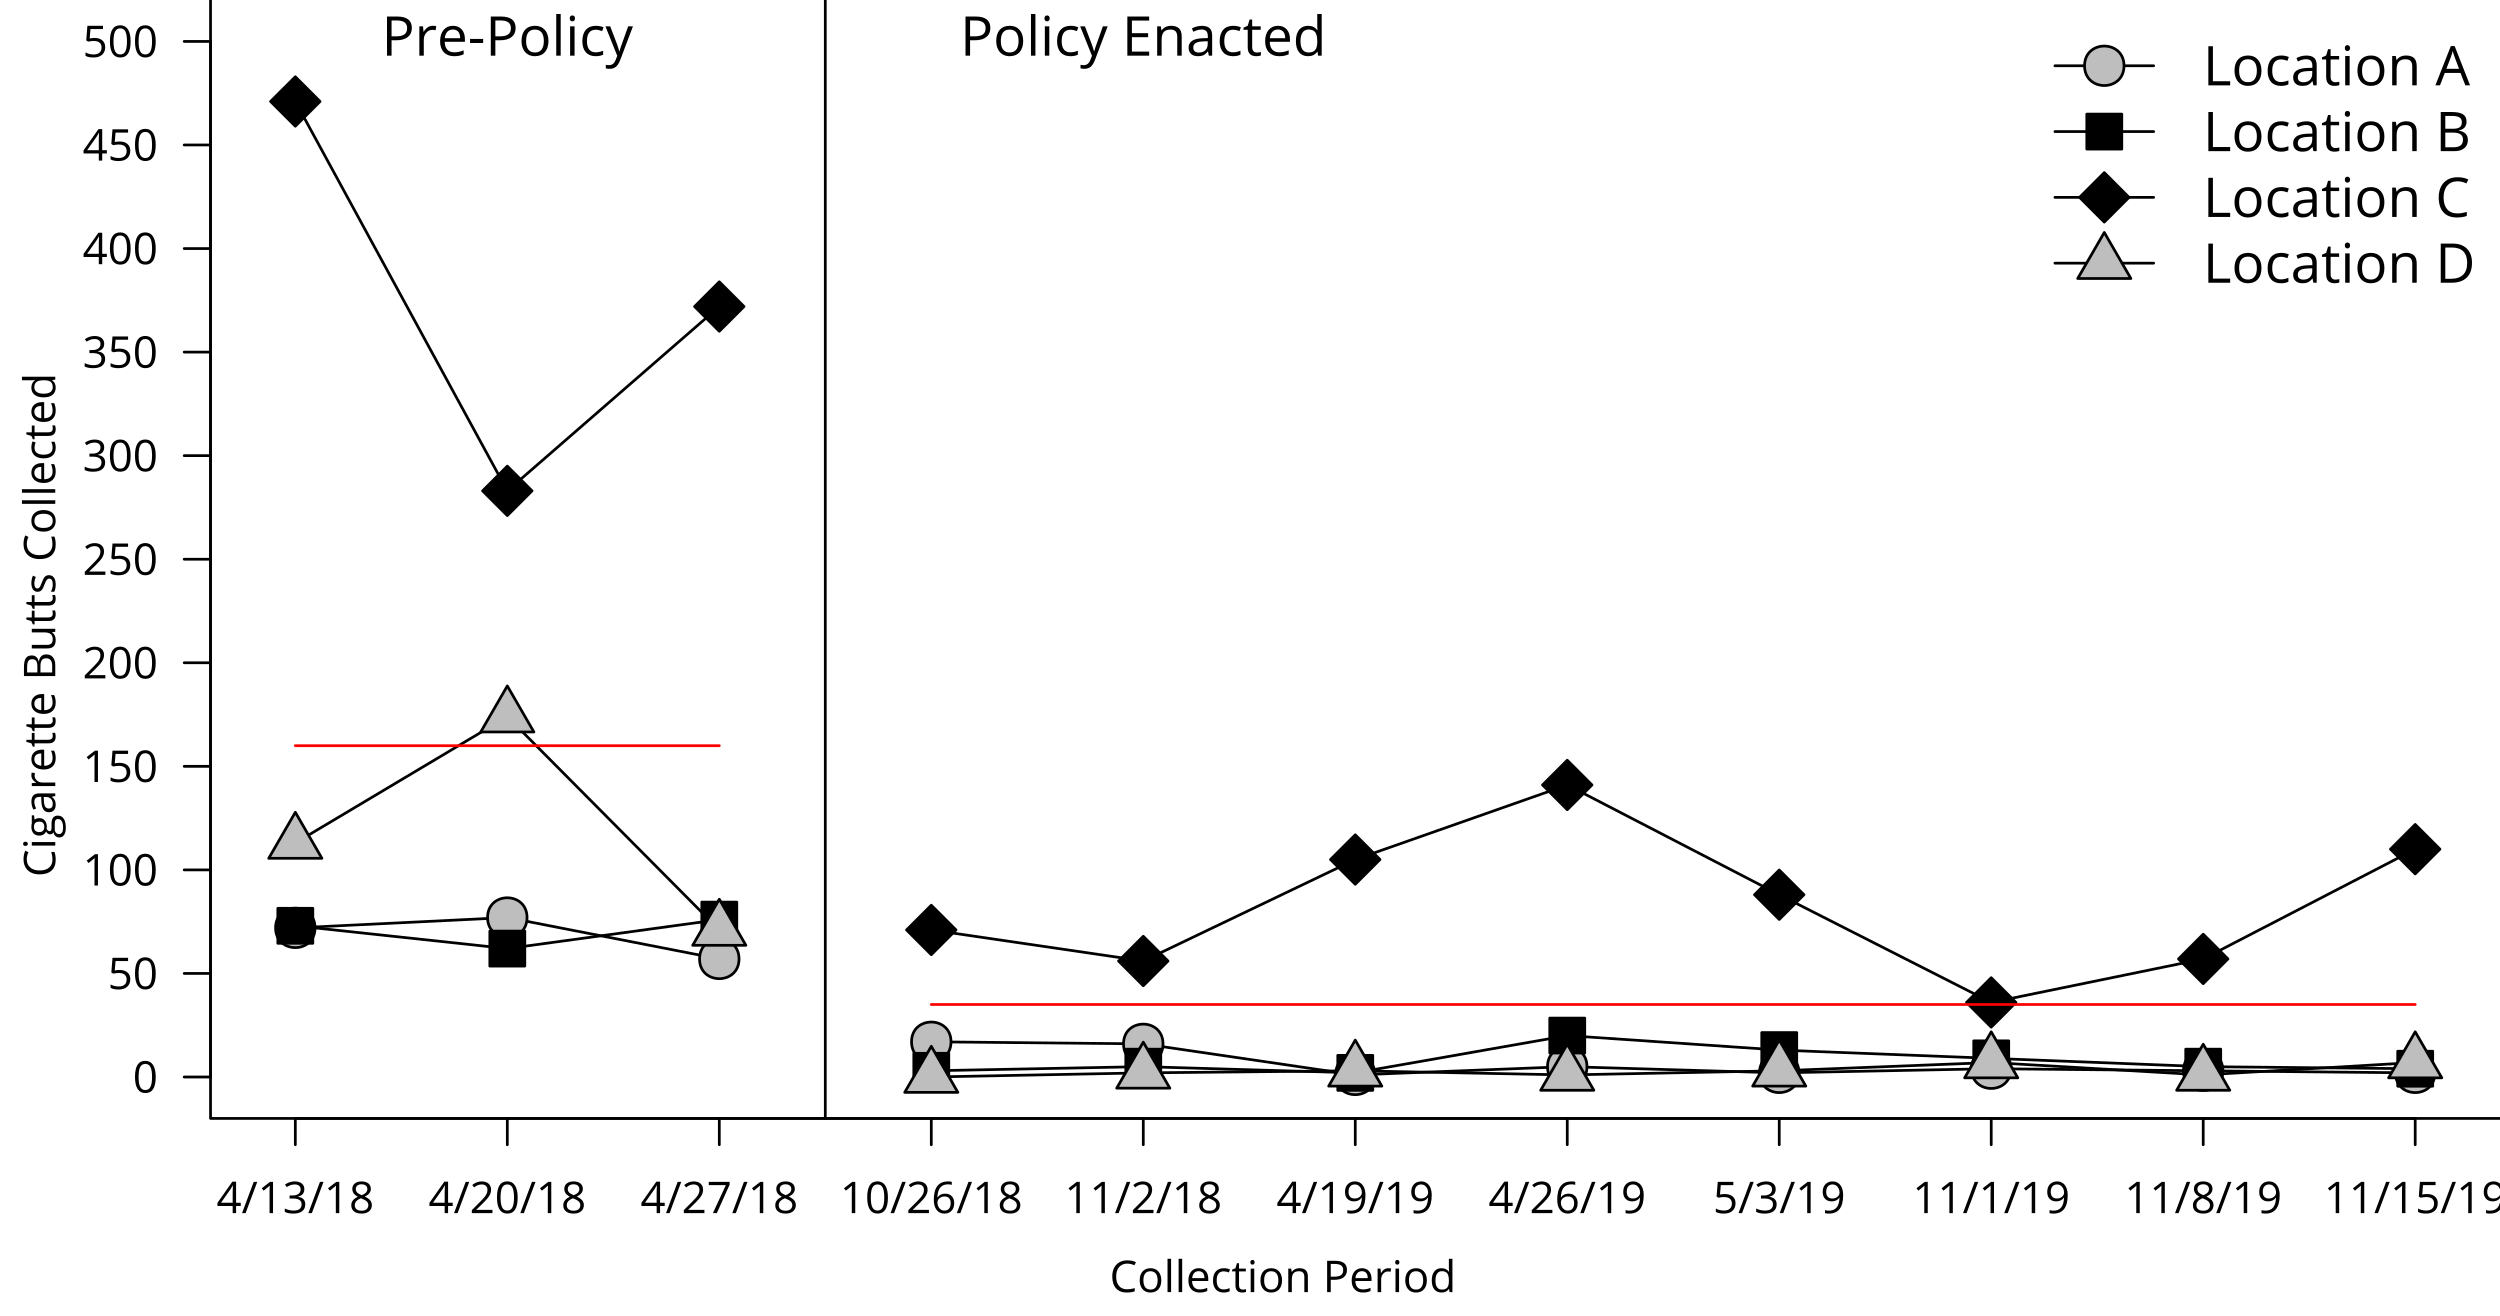 <?xml version="1.0" encoding="UTF-8"?>
<svg xmlns="http://www.w3.org/2000/svg" xmlns:xlink="http://www.w3.org/1999/xlink" width="684pt" height="360pt" viewBox="0 0 684 360" version="1.1">
<defs>
<g>
<symbol overflow="visible" id="glyph0-0">
<path style="stroke:none;" d="M 1.133 -8.566 L 6.059 -8.566 L 6.059 0 L 1.133 0 Z M 1.742 -0.609 L 5.449 -0.609 L 5.449 -7.957 L 1.742 -7.957 Z M 1.742 -0.609 "/>
</symbol>
<symbol overflow="visible" id="glyph0-1">
<path style="stroke:none;" d="M 6.621 -1.969 L 5.352 -1.969 L 5.352 0 L 4.418 0 L 4.418 -1.969 L 0.25 -1.969 L 0.25 -2.82 L 4.32 -8.613 L 5.352 -8.613 L 5.352 -2.852 L 6.621 -2.852 Z M 4.418 -2.852 L 4.418 -5.703 C 4.418 -6.258 4.438 -6.891 4.477 -7.594 L 4.43 -7.594 C 4.242 -7.219 4.066 -6.906 3.902 -6.664 L 1.227 -2.852 Z M 4.418 -2.852 "/>
</symbol>
<symbol overflow="visible" id="glyph0-2">
<path style="stroke:none;" d="M 4.281 -8.566 L 1.09 0 L 0.117 0 L 3.312 -8.566 Z M 4.281 -8.566 "/>
</symbol>
<symbol overflow="visible" id="glyph0-3">
<path style="stroke:none;" d="M 4.188 0 L 3.242 0 L 3.242 -6.105 C 3.238 -6.613 3.254 -7.094 3.289 -7.547 C 3.203 -7.461 3.113 -7.375 3.012 -7.289 C 2.91 -7.199 2.445 -6.816 1.617 -6.148 L 1.102 -6.812 L 3.367 -8.566 L 4.188 -8.566 Z M 4.188 0 "/>
</symbol>
<symbol overflow="visible" id="glyph0-4">
<path style="stroke:none;" d="M 5.895 -6.551 C 5.895 -6.004 5.738 -5.555 5.434 -5.207 C 5.125 -4.859 4.691 -4.629 4.133 -4.512 L 4.133 -4.465 C 4.816 -4.379 5.328 -4.16 5.66 -3.809 C 5.988 -3.457 6.152 -2.996 6.156 -2.426 C 6.152 -1.609 5.871 -0.98 5.309 -0.543 C 4.742 -0.102 3.938 0.117 2.895 0.117 C 2.441 0.117 2.023 0.082 1.648 0.016 C 1.27 -0.051 0.906 -0.168 0.551 -0.344 L 0.551 -1.273 C 0.922 -1.086 1.316 -0.945 1.738 -0.852 C 2.156 -0.754 2.555 -0.707 2.93 -0.711 C 4.406 -0.707 5.145 -1.289 5.148 -2.449 C 5.145 -3.488 4.328 -4.008 2.703 -4.008 L 1.859 -4.008 L 1.859 -4.844 L 2.711 -4.844 C 3.379 -4.84 3.91 -4.988 4.301 -5.285 C 4.691 -5.582 4.887 -5.992 4.887 -6.516 C 4.887 -6.93 4.742 -7.258 4.453 -7.5 C 4.164 -7.738 3.773 -7.855 3.289 -7.859 C 2.91 -7.855 2.559 -7.805 2.227 -7.707 C 1.891 -7.602 1.512 -7.414 1.09 -7.141 L 0.598 -7.797 C 0.949 -8.074 1.352 -8.293 1.812 -8.449 C 2.266 -8.605 2.75 -8.684 3.266 -8.688 C 4.094 -8.684 4.742 -8.492 5.203 -8.117 C 5.664 -7.734 5.895 -7.215 5.895 -6.551 Z M 5.895 -6.551 "/>
</symbol>
<symbol overflow="visible" id="glyph0-5">
<path style="stroke:none;" d="M 3.422 -8.688 C 4.203 -8.684 4.82 -8.504 5.277 -8.145 C 5.734 -7.781 5.965 -7.277 5.965 -6.641 C 5.965 -6.215 5.832 -5.832 5.57 -5.484 C 5.309 -5.133 4.891 -4.816 4.32 -4.535 C 5.008 -4.203 5.504 -3.852 5.801 -3.488 C 6.094 -3.121 6.238 -2.699 6.242 -2.219 C 6.238 -1.508 5.992 -0.941 5.496 -0.52 C 4.996 -0.094 4.316 0.117 3.457 0.117 C 2.543 0.117 1.84 -0.082 1.348 -0.484 C 0.855 -0.883 0.609 -1.449 0.609 -2.188 C 0.609 -3.164 1.207 -3.93 2.402 -4.477 C 1.863 -4.781 1.477 -5.109 1.242 -5.461 C 1.008 -5.812 0.891 -6.207 0.891 -6.648 C 0.891 -7.27 1.117 -7.766 1.578 -8.133 C 2.031 -8.5 2.648 -8.684 3.422 -8.688 Z M 1.57 -2.164 C 1.57 -1.691 1.73 -1.328 2.059 -1.066 C 2.379 -0.801 2.84 -0.668 3.434 -0.672 C 4.012 -0.668 4.465 -0.805 4.793 -1.082 C 5.117 -1.352 5.277 -1.727 5.281 -2.211 C 5.277 -2.586 5.125 -2.922 4.824 -3.219 C 4.516 -3.512 3.984 -3.801 3.227 -4.078 C 2.645 -3.828 2.223 -3.551 1.961 -3.25 C 1.699 -2.945 1.57 -2.582 1.57 -2.164 Z M 3.41 -7.898 C 2.922 -7.898 2.539 -7.781 2.262 -7.547 C 1.98 -7.312 1.84 -7 1.844 -6.609 C 1.84 -6.25 1.957 -5.941 2.191 -5.684 C 2.422 -5.426 2.848 -5.168 3.469 -4.91 C 4.023 -5.145 4.418 -5.395 4.652 -5.664 C 4.887 -5.934 5.004 -6.25 5.004 -6.609 C 5.004 -7.004 4.859 -7.316 4.578 -7.551 C 4.293 -7.781 3.906 -7.898 3.41 -7.898 Z M 3.41 -7.898 "/>
</symbol>
<symbol overflow="visible" id="glyph0-6">
<path style="stroke:none;" d="M 6.219 0 L 0.586 0 L 0.586 -0.836 L 2.844 -3.105 C 3.527 -3.801 3.98 -4.297 4.203 -4.594 C 4.418 -4.891 4.582 -5.18 4.695 -5.461 C 4.801 -5.742 4.855 -6.043 4.859 -6.367 C 4.855 -6.824 4.719 -7.188 4.441 -7.457 C 4.16 -7.723 3.773 -7.855 3.289 -7.859 C 2.93 -7.855 2.594 -7.797 2.273 -7.684 C 1.953 -7.562 1.598 -7.352 1.211 -7.043 L 0.695 -7.703 C 1.484 -8.355 2.344 -8.684 3.273 -8.688 C 4.078 -8.684 4.711 -8.477 5.168 -8.07 C 5.621 -7.656 5.848 -7.105 5.852 -6.41 C 5.848 -5.863 5.695 -5.324 5.395 -4.797 C 5.086 -4.262 4.516 -3.59 3.688 -2.781 L 1.812 -0.949 L 1.812 -0.902 L 6.219 -0.902 Z M 6.219 0 "/>
</symbol>
<symbol overflow="visible" id="glyph0-7">
<path style="stroke:none;" d="M 6.266 -4.297 C 6.262 -2.812 6.027 -1.707 5.562 -0.977 C 5.094 -0.246 4.383 0.117 3.422 0.117 C 2.5 0.117 1.797 -0.254 1.316 -1.004 C 0.836 -1.746 0.598 -2.844 0.598 -4.297 C 0.598 -5.781 0.828 -6.891 1.293 -7.617 C 1.758 -8.34 2.469 -8.699 3.422 -8.703 C 4.352 -8.699 5.055 -8.324 5.539 -7.57 C 6.02 -6.812 6.262 -5.719 6.266 -4.297 Z M 1.582 -4.297 C 1.582 -3.047 1.727 -2.141 2.02 -1.57 C 2.312 -1 2.781 -0.715 3.422 -0.719 C 4.07 -0.715 4.539 -1.004 4.828 -1.582 C 5.117 -2.16 5.262 -3.062 5.266 -4.297 C 5.262 -5.523 5.117 -6.426 4.828 -7 C 4.539 -7.57 4.07 -7.855 3.422 -7.859 C 2.781 -7.855 2.312 -7.574 2.02 -7.012 C 1.727 -6.445 1.582 -5.539 1.582 -4.297 Z M 1.582 -4.297 "/>
</symbol>
<symbol overflow="visible" id="glyph0-8">
<path style="stroke:none;" d="M 1.672 0 L 5.219 -7.672 L 0.551 -7.672 L 0.551 -8.566 L 6.25 -8.566 L 6.25 -7.789 L 2.75 0 Z M 1.672 0 "/>
</symbol>
<symbol overflow="visible" id="glyph0-9">
<path style="stroke:none;" d="M 0.688 -3.664 C 0.684 -5.344 1.012 -6.602 1.668 -7.438 C 2.32 -8.266 3.289 -8.684 4.57 -8.688 C 5.012 -8.684 5.359 -8.648 5.613 -8.578 L 5.613 -7.742 C 5.312 -7.836 4.969 -7.887 4.582 -7.887 C 3.66 -7.887 2.957 -7.598 2.477 -7.027 C 1.988 -6.453 1.723 -5.555 1.68 -4.328 L 1.75 -4.328 C 2.18 -4.996 2.859 -5.332 3.789 -5.336 C 4.559 -5.332 5.164 -5.102 5.609 -4.641 C 6.047 -4.176 6.27 -3.543 6.273 -2.75 C 6.27 -1.855 6.027 -1.156 5.543 -0.648 C 5.059 -0.137 4.402 0.117 3.574 0.117 C 2.684 0.117 1.98 -0.215 1.465 -0.883 C 0.945 -1.547 0.684 -2.473 0.688 -3.664 Z M 3.562 -0.711 C 4.117 -0.707 4.547 -0.883 4.852 -1.234 C 5.156 -1.582 5.309 -2.086 5.312 -2.75 C 5.309 -3.312 5.168 -3.758 4.887 -4.082 C 4.602 -4.406 4.176 -4.57 3.609 -4.57 C 3.258 -4.57 2.934 -4.496 2.641 -4.352 C 2.348 -4.207 2.113 -4.008 1.941 -3.754 C 1.762 -3.5 1.676 -3.238 1.68 -2.965 C 1.676 -2.559 1.754 -2.184 1.914 -1.84 C 2.066 -1.492 2.289 -1.215 2.578 -1.016 C 2.867 -0.809 3.195 -0.707 3.562 -0.711 Z M 3.562 -0.711 "/>
</symbol>
<symbol overflow="visible" id="glyph0-10">
<path style="stroke:none;" d="M 6.219 -4.91 C 6.215 -1.559 4.918 0.117 2.328 0.117 C 1.871 0.117 1.512 0.078 1.25 0 L 1.25 -0.836 C 1.559 -0.734 1.914 -0.684 2.312 -0.688 C 3.246 -0.684 3.953 -0.973 4.438 -1.555 C 4.914 -2.133 5.176 -3.023 5.219 -4.227 L 5.148 -4.227 C 4.934 -3.898 4.648 -3.652 4.293 -3.48 C 3.938 -3.309 3.539 -3.223 3.094 -3.227 C 2.336 -3.223 1.734 -3.449 1.289 -3.906 C 0.844 -4.355 0.621 -4.988 0.621 -5.805 C 0.621 -6.691 0.867 -7.395 1.367 -7.914 C 1.863 -8.426 2.52 -8.684 3.336 -8.688 C 3.914 -8.684 4.422 -8.535 4.859 -8.238 C 5.293 -7.941 5.629 -7.504 5.867 -6.934 C 6.098 -6.359 6.215 -5.688 6.219 -4.91 Z M 3.336 -7.859 C 2.773 -7.855 2.344 -7.676 2.039 -7.32 C 1.734 -6.957 1.582 -6.457 1.582 -5.82 C 1.582 -5.254 1.723 -4.812 2.004 -4.492 C 2.285 -4.168 2.711 -4.008 3.289 -4.008 C 3.641 -4.008 3.969 -4.078 4.27 -4.223 C 4.566 -4.367 4.801 -4.566 4.977 -4.816 C 5.145 -5.066 5.23 -5.328 5.234 -5.602 C 5.23 -6.012 5.152 -6.391 4.992 -6.738 C 4.828 -7.082 4.602 -7.355 4.32 -7.559 C 4.031 -7.758 3.703 -7.855 3.336 -7.859 Z M 3.336 -7.859 "/>
</symbol>
<symbol overflow="visible" id="glyph0-11">
<path style="stroke:none;" d="M 3.266 -5.234 C 4.164 -5.23 4.875 -5.008 5.395 -4.562 C 5.91 -4.113 6.168 -3.5 6.172 -2.727 C 6.168 -1.836 5.887 -1.141 5.324 -0.637 C 4.758 -0.133 3.98 0.117 2.988 0.117 C 2.02 0.117 1.281 -0.035 0.781 -0.344 L 0.781 -1.281 C 1.047 -1.105 1.387 -0.969 1.797 -0.867 C 2.199 -0.766 2.602 -0.715 3 -0.719 C 3.688 -0.715 4.219 -0.879 4.602 -1.207 C 4.977 -1.531 5.168 -2 5.172 -2.613 C 5.168 -3.809 4.438 -4.406 2.977 -4.406 C 2.605 -4.406 2.109 -4.348 1.488 -4.234 L 0.984 -4.559 L 1.305 -8.566 L 5.566 -8.566 L 5.566 -7.672 L 2.141 -7.672 L 1.922 -5.098 C 2.367 -5.188 2.812 -5.23 3.266 -5.234 Z M 3.266 -5.234 "/>
</symbol>
<symbol overflow="visible" id="glyph0-12">
<path style="stroke:none;" d="M 4.844 -7.797 C 3.902 -7.793 3.16 -7.48 2.613 -6.855 C 2.066 -6.23 1.793 -5.371 1.797 -4.281 C 1.793 -3.16 2.055 -2.293 2.586 -1.684 C 3.109 -1.066 3.859 -0.762 4.836 -0.766 C 5.43 -0.762 6.113 -0.871 6.879 -1.09 L 6.879 -0.219 C 6.285 0.008 5.551 0.117 4.68 0.117 C 3.418 0.117 2.445 -0.266 1.762 -1.031 C 1.074 -1.797 0.73 -2.883 0.734 -4.297 C 0.73 -5.172 0.895 -5.945 1.227 -6.613 C 1.555 -7.273 2.031 -7.785 2.656 -8.148 C 3.277 -8.504 4.012 -8.684 4.859 -8.688 C 5.75 -8.684 6.535 -8.52 7.211 -8.195 L 6.789 -7.344 C 6.141 -7.641 5.492 -7.793 4.844 -7.797 Z M 4.844 -7.797 "/>
</symbol>
<symbol overflow="visible" id="glyph0-13">
<path style="stroke:none;" d="M 6.574 -3.219 C 6.574 -2.168 6.309 -1.352 5.781 -0.766 C 5.254 -0.176 4.527 0.117 3.598 0.117 C 3.02 0.117 2.508 -0.016 2.066 -0.285 C 1.617 -0.555 1.273 -0.941 1.035 -1.445 C 0.789 -1.949 0.668 -2.539 0.672 -3.219 C 0.668 -4.262 0.93 -5.078 1.457 -5.664 C 1.977 -6.246 2.703 -6.539 3.641 -6.539 C 4.531 -6.539 5.246 -6.238 5.777 -5.641 C 6.309 -5.043 6.574 -4.234 6.574 -3.219 Z M 1.68 -3.219 C 1.676 -2.391 1.84 -1.766 2.172 -1.34 C 2.496 -0.906 2.98 -0.691 3.621 -0.695 C 4.258 -0.691 4.738 -0.906 5.07 -1.336 C 5.398 -1.766 5.566 -2.391 5.566 -3.219 C 5.566 -4.031 5.398 -4.652 5.07 -5.074 C 4.738 -5.496 4.254 -5.707 3.609 -5.711 C 2.973 -5.707 2.492 -5.5 2.168 -5.086 C 1.84 -4.668 1.676 -4.043 1.68 -3.219 Z M 1.68 -3.219 "/>
</symbol>
<symbol overflow="visible" id="glyph0-14">
<path style="stroke:none;" d="M 2.004 0 L 1.031 0 L 1.031 -9.117 L 2.004 -9.117 Z M 2.004 0 "/>
</symbol>
<symbol overflow="visible" id="glyph0-15">
<path style="stroke:none;" d="M 3.742 0.117 C 2.793 0.117 2.043 -0.172 1.496 -0.75 C 0.941 -1.328 0.668 -2.129 0.672 -3.156 C 0.668 -4.191 0.922 -5.016 1.438 -5.625 C 1.945 -6.234 2.633 -6.539 3.492 -6.539 C 4.297 -6.539 4.934 -6.273 5.402 -5.746 C 5.871 -5.215 6.105 -4.516 6.105 -3.648 L 6.105 -3.035 L 1.68 -3.035 C 1.699 -2.281 1.891 -1.707 2.254 -1.32 C 2.613 -0.926 3.121 -0.73 3.781 -0.734 C 4.469 -0.73 5.152 -0.875 5.828 -1.164 L 5.828 -0.297 C 5.48 -0.148 5.156 -0.047 4.852 0.02 C 4.547 0.082 4.176 0.117 3.742 0.117 Z M 3.48 -5.727 C 2.965 -5.723 2.551 -5.555 2.246 -5.223 C 1.938 -4.883 1.758 -4.418 1.703 -3.828 L 5.062 -3.828 C 5.062 -4.438 4.926 -4.906 4.652 -5.234 C 4.379 -5.559 3.988 -5.723 3.48 -5.727 Z M 3.48 -5.727 "/>
</symbol>
<symbol overflow="visible" id="glyph0-16">
<path style="stroke:none;" d="M 3.598 0.117 C 2.668 0.117 1.945 -0.168 1.438 -0.742 C 0.922 -1.312 0.668 -2.121 0.672 -3.172 C 0.668 -4.242 0.926 -5.074 1.449 -5.66 C 1.965 -6.246 2.703 -6.539 3.664 -6.539 C 3.969 -6.539 4.277 -6.504 4.586 -6.438 C 4.895 -6.371 5.137 -6.293 5.312 -6.203 L 5.016 -5.379 C 4.801 -5.465 4.566 -5.535 4.312 -5.594 C 4.055 -5.648 3.828 -5.676 3.641 -5.68 C 2.328 -5.676 1.676 -4.844 1.68 -3.18 C 1.676 -2.391 1.836 -1.785 2.156 -1.367 C 2.477 -0.941 2.949 -0.73 3.574 -0.734 C 4.105 -0.73 4.652 -0.848 5.219 -1.078 L 5.219 -0.219 C 4.789 0.008 4.25 0.117 3.598 0.117 Z M 3.598 0.117 "/>
</symbol>
<symbol overflow="visible" id="glyph0-17">
<path style="stroke:none;" d="M 3.105 -0.688 C 3.277 -0.684 3.441 -0.695 3.602 -0.723 C 3.762 -0.746 3.891 -0.773 3.984 -0.805 L 3.984 -0.059 C 3.879 -0.012 3.723 0.027 3.52 0.066 C 3.312 0.098 3.129 0.117 2.965 0.117 C 1.723 0.117 1.102 -0.535 1.102 -1.844 L 1.102 -5.664 L 0.18 -5.664 L 0.18 -6.133 L 1.102 -6.539 L 1.512 -7.91 L 2.074 -7.91 L 2.074 -6.422 L 3.938 -6.422 L 3.938 -5.664 L 2.074 -5.664 L 2.074 -1.887 C 2.074 -1.496 2.164 -1.199 2.348 -0.996 C 2.531 -0.789 2.785 -0.684 3.105 -0.688 Z M 3.105 -0.688 "/>
</symbol>
<symbol overflow="visible" id="glyph0-18">
<path style="stroke:none;" d="M 2.004 0 L 1.031 0 L 1.031 -6.422 L 2.004 -6.422 Z M 0.949 -8.164 C 0.949 -8.383 1.004 -8.547 1.113 -8.648 C 1.223 -8.75 1.359 -8.801 1.523 -8.805 C 1.68 -8.801 1.812 -8.75 1.926 -8.648 C 2.039 -8.543 2.098 -8.379 2.098 -8.164 C 2.098 -7.941 2.039 -7.777 1.926 -7.672 C 1.812 -7.562 1.68 -7.512 1.523 -7.512 C 1.359 -7.512 1.223 -7.562 1.113 -7.672 C 1.004 -7.777 0.949 -7.941 0.949 -8.164 Z M 0.949 -8.164 "/>
</symbol>
<symbol overflow="visible" id="glyph0-19">
<path style="stroke:none;" d="M 5.426 0 L 5.426 -4.156 C 5.426 -4.672 5.305 -5.062 5.066 -5.324 C 4.828 -5.578 4.457 -5.707 3.949 -5.711 C 3.277 -5.707 2.785 -5.527 2.473 -5.168 C 2.16 -4.805 2.004 -4.203 2.004 -3.367 L 2.004 0 L 1.031 0 L 1.031 -6.422 L 1.82 -6.422 L 1.98 -5.543 L 2.027 -5.543 C 2.227 -5.855 2.504 -6.098 2.867 -6.277 C 3.223 -6.449 3.625 -6.539 4.066 -6.539 C 4.84 -6.539 5.422 -6.352 5.812 -5.98 C 6.203 -5.605 6.398 -5.008 6.398 -4.188 L 6.398 0 Z M 5.426 0 "/>
</symbol>
<symbol overflow="visible" id="glyph0-20">
<path style="stroke:none;" d=""/>
</symbol>
<symbol overflow="visible" id="glyph0-21">
<path style="stroke:none;" d="M 6.609 -6.07 C 6.609 -5.203 6.312 -4.535 5.723 -4.066 C 5.129 -3.598 4.281 -3.363 3.18 -3.367 L 2.172 -3.367 L 2.172 0 L 1.18 0 L 1.18 -8.566 L 3.398 -8.566 C 5.539 -8.566 6.609 -7.734 6.609 -6.07 Z M 2.172 -4.227 L 3.07 -4.227 C 3.953 -4.223 4.59 -4.367 4.984 -4.652 C 5.379 -4.934 5.578 -5.391 5.578 -6.023 C 5.578 -6.59 5.391 -7.012 5.02 -7.289 C 4.648 -7.562 4.07 -7.699 3.289 -7.703 L 2.172 -7.703 Z M 2.172 -4.227 "/>
</symbol>
<symbol overflow="visible" id="glyph0-22">
<path style="stroke:none;" d="M 3.961 -6.539 C 4.246 -6.539 4.5 -6.516 4.727 -6.469 L 4.594 -5.566 C 4.328 -5.625 4.094 -5.652 3.891 -5.656 C 3.367 -5.652 2.922 -5.441 2.555 -5.023 C 2.188 -4.598 2.004 -4.074 2.004 -3.445 L 2.004 0 L 1.031 0 L 1.031 -6.422 L 1.836 -6.422 L 1.945 -5.234 L 1.992 -5.234 C 2.23 -5.648 2.516 -5.973 2.855 -6.199 C 3.188 -6.426 3.559 -6.539 3.961 -6.539 Z M 3.961 -6.539 "/>
</symbol>
<symbol overflow="visible" id="glyph0-23">
<path style="stroke:none;" d="M 5.402 -0.859 L 5.352 -0.859 C 4.898 -0.207 4.227 0.117 3.336 0.117 C 2.492 0.117 1.84 -0.168 1.371 -0.742 C 0.902 -1.316 0.668 -2.133 0.672 -3.195 C 0.668 -4.25 0.902 -5.074 1.375 -5.66 C 1.84 -6.246 2.492 -6.539 3.336 -6.539 C 4.203 -6.539 4.871 -6.223 5.336 -5.59 L 5.414 -5.59 L 5.375 -6.055 L 5.352 -6.504 L 5.352 -9.117 L 6.32 -9.117 L 6.32 0 L 5.531 0 Z M 3.457 -0.695 C 4.121 -0.691 4.602 -0.871 4.902 -1.238 C 5.199 -1.598 5.348 -2.184 5.352 -2.988 L 5.352 -3.195 C 5.348 -4.102 5.195 -4.75 4.895 -5.141 C 4.59 -5.527 4.109 -5.723 3.445 -5.727 C 2.875 -5.723 2.438 -5.5 2.133 -5.059 C 1.828 -4.613 1.676 -3.988 1.68 -3.18 C 1.676 -2.359 1.828 -1.742 2.133 -1.324 C 2.434 -0.902 2.875 -0.691 3.457 -0.695 Z M 3.457 -0.695 "/>
</symbol>
<symbol overflow="visible" id="glyph1-0">
<path style="stroke:none;" d="M 1.414 -10.707 L 7.574 -10.707 L 7.574 0 L 1.414 0 Z M 2.176 -0.762 L 6.812 -0.762 L 6.812 -9.945 L 2.176 -9.945 Z M 2.176 -0.762 "/>
</symbol>
<symbol overflow="visible" id="glyph1-1">
<path style="stroke:none;" d="M 8.262 -7.586 C 8.262 -6.5 7.891 -5.668 7.152 -5.086 C 6.41 -4.5 5.352 -4.207 3.977 -4.211 L 2.719 -4.211 L 2.719 0 L 1.473 0 L 1.473 -10.707 L 4.25 -10.707 C 6.922 -10.703 8.262 -9.664 8.262 -7.586 Z M 2.719 -5.281 L 3.836 -5.281 C 4.938 -5.277 5.734 -5.457 6.23 -5.816 C 6.723 -6.172 6.973 -6.742 6.973 -7.531 C 6.973 -8.234 6.738 -8.762 6.277 -9.109 C 5.809 -9.457 5.086 -9.633 4.109 -9.633 L 2.719 -9.633 Z M 2.719 -5.281 "/>
</symbol>
<symbol overflow="visible" id="glyph1-2">
<path style="stroke:none;" d="M 4.953 -8.172 C 5.305 -8.168 5.625 -8.141 5.91 -8.086 L 5.742 -6.957 C 5.406 -7.027 5.113 -7.066 4.863 -7.066 C 4.215 -7.066 3.656 -6.801 3.195 -6.273 C 2.73 -5.746 2.5 -5.09 2.504 -4.305 L 2.504 0 L 1.289 0 L 1.289 -8.027 L 2.293 -8.027 L 2.43 -6.539 L 2.492 -6.539 C 2.785 -7.062 3.145 -7.465 3.566 -7.746 C 3.984 -8.027 4.445 -8.168 4.953 -8.172 Z M 4.953 -8.172 "/>
</symbol>
<symbol overflow="visible" id="glyph1-3">
<path style="stroke:none;" d="M 4.68 0.148 C 3.488 0.145 2.551 -0.215 1.871 -0.938 C 1.184 -1.66 0.844 -2.664 0.844 -3.949 C 0.844 -5.242 1.16 -6.27 1.797 -7.031 C 2.434 -7.789 3.289 -8.168 4.367 -8.172 C 5.367 -8.168 6.164 -7.836 6.754 -7.18 C 7.336 -6.516 7.629 -5.645 7.633 -4.562 L 7.633 -3.793 L 2.102 -3.793 C 2.125 -2.848 2.363 -2.133 2.816 -1.645 C 3.266 -1.156 3.902 -0.914 4.723 -0.914 C 5.586 -0.914 6.441 -1.094 7.289 -1.457 L 7.289 -0.375 C 6.859 -0.188 6.449 -0.055 6.066 0.027 C 5.68 0.105 5.219 0.145 4.68 0.148 Z M 4.352 -7.156 C 3.703 -7.152 3.188 -6.941 2.809 -6.523 C 2.422 -6.102 2.199 -5.523 2.133 -4.781 L 6.328 -4.781 C 6.328 -5.547 6.156 -6.133 5.816 -6.543 C 5.473 -6.949 4.984 -7.152 4.352 -7.156 Z M 4.352 -7.156 "/>
</symbol>
<symbol overflow="visible" id="glyph1-4">
<path style="stroke:none;" d="M 0.617 -3.465 L 0.617 -4.578 L 4.211 -4.578 L 4.211 -3.465 Z M 0.617 -3.465 "/>
</symbol>
<symbol overflow="visible" id="glyph1-5">
<path style="stroke:none;" d="M 8.219 -4.02 C 8.215 -2.711 7.887 -1.688 7.23 -0.953 C 6.57 -0.219 5.656 0.145 4.496 0.148 C 3.777 0.145 3.141 -0.02 2.586 -0.355 C 2.023 -0.691 1.594 -1.176 1.297 -1.809 C 0.992 -2.438 0.844 -3.176 0.844 -4.02 C 0.844 -5.328 1.168 -6.348 1.824 -7.078 C 2.473 -7.805 3.383 -8.168 4.547 -8.172 C 5.672 -8.168 6.562 -7.793 7.227 -7.051 C 7.883 -6.301 8.215 -5.293 8.219 -4.02 Z M 2.102 -4.02 C 2.098 -2.996 2.301 -2.215 2.715 -1.676 C 3.121 -1.137 3.727 -0.867 4.527 -0.871 C 5.32 -0.867 5.922 -1.133 6.336 -1.672 C 6.746 -2.203 6.953 -2.988 6.957 -4.02 C 6.953 -5.039 6.746 -5.812 6.336 -6.344 C 5.922 -6.871 5.316 -7.137 4.512 -7.141 C 3.715 -7.137 3.113 -6.875 2.707 -6.355 C 2.301 -5.832 2.098 -5.055 2.102 -4.02 Z M 2.102 -4.02 "/>
</symbol>
<symbol overflow="visible" id="glyph1-6">
<path style="stroke:none;" d="M 2.504 0 L 1.289 0 L 1.289 -11.398 L 2.504 -11.398 Z M 2.504 0 "/>
</symbol>
<symbol overflow="visible" id="glyph1-7">
<path style="stroke:none;" d="M 2.504 0 L 1.289 0 L 1.289 -8.027 L 2.504 -8.027 Z M 1.188 -10.203 C 1.184 -10.477 1.25 -10.68 1.391 -10.812 C 1.523 -10.938 1.695 -11.004 1.906 -11.008 C 2.094 -11.004 2.262 -10.938 2.406 -10.809 C 2.547 -10.676 2.617 -10.473 2.621 -10.203 C 2.617 -9.926 2.547 -9.723 2.406 -9.59 C 2.262 -9.453 2.094 -9.387 1.906 -9.391 C 1.695 -9.387 1.523 -9.453 1.391 -9.59 C 1.25 -9.723 1.184 -9.926 1.188 -10.203 Z M 1.188 -10.203 "/>
</symbol>
<symbol overflow="visible" id="glyph1-8">
<path style="stroke:none;" d="M 4.496 0.148 C 3.332 0.145 2.434 -0.211 1.797 -0.926 C 1.16 -1.641 0.844 -2.652 0.844 -3.961 C 0.844 -5.305 1.164 -6.34 1.812 -7.074 C 2.453 -7.801 3.375 -8.168 4.578 -8.172 C 4.961 -8.168 5.348 -8.125 5.734 -8.047 C 6.117 -7.961 6.422 -7.867 6.645 -7.758 L 6.27 -6.723 C 6 -6.824 5.707 -6.914 5.391 -6.988 C 5.07 -7.059 4.789 -7.094 4.547 -7.098 C 2.914 -7.094 2.098 -6.055 2.102 -3.977 C 2.098 -2.988 2.297 -2.23 2.699 -1.703 C 3.094 -1.176 3.684 -0.914 4.469 -0.914 C 5.137 -0.914 5.824 -1.059 6.527 -1.348 L 6.527 -0.27 C 5.988 0.008 5.309 0.145 4.496 0.148 Z M 4.496 0.148 "/>
</symbol>
<symbol overflow="visible" id="glyph1-9">
<path style="stroke:none;" d="M 0.016 -8.027 L 1.32 -8.027 L 3.078 -3.449 C 3.461 -2.402 3.699 -1.648 3.793 -1.188 L 3.852 -1.188 C 3.914 -1.434 4.047 -1.859 4.25 -2.461 C 4.449 -3.062 5.113 -4.918 6.242 -8.027 L 7.543 -8.027 L 4.094 1.113 C 3.75 2.016 3.352 2.656 2.895 3.035 C 2.438 3.41 1.875 3.598 1.215 3.602 C 0.84 3.598 0.477 3.559 0.117 3.48 L 0.117 2.504 C 0.383 2.559 0.684 2.59 1.02 2.594 C 1.852 2.59 2.445 2.121 2.805 1.188 L 3.25 0.043 Z M 0.016 -8.027 "/>
</symbol>
<symbol overflow="visible" id="glyph1-10">
<path style="stroke:none;" d=""/>
</symbol>
<symbol overflow="visible" id="glyph1-11">
<path style="stroke:none;" d="M 7.441 0 L 1.473 0 L 1.473 -10.707 L 7.441 -10.707 L 7.441 -9.602 L 2.719 -9.602 L 2.719 -6.152 L 7.156 -6.152 L 7.156 -5.055 L 2.719 -5.055 L 2.719 -1.113 L 7.441 -1.113 Z M 7.441 0 "/>
</symbol>
<symbol overflow="visible" id="glyph1-12">
<path style="stroke:none;" d="M 6.781 0 L 6.781 -5.191 C 6.777 -5.848 6.629 -6.336 6.336 -6.656 C 6.035 -6.977 5.57 -7.137 4.938 -7.141 C 4.094 -7.137 3.477 -6.91 3.09 -6.457 C 2.695 -6.004 2.5 -5.254 2.504 -4.211 L 2.504 0 L 1.289 0 L 1.289 -8.027 L 2.277 -8.027 L 2.477 -6.93 L 2.535 -6.93 C 2.781 -7.324 3.129 -7.629 3.578 -7.848 C 4.027 -8.059 4.527 -8.168 5.082 -8.172 C 6.043 -8.168 6.773 -7.934 7.266 -7.473 C 7.754 -7.004 7.996 -6.262 8 -5.238 L 8 0 Z M 6.781 0 "/>
</symbol>
<symbol overflow="visible" id="glyph1-13">
<path style="stroke:none;" d="M 6.227 0 L 5.984 -1.141 L 5.926 -1.141 C 5.52 -0.637 5.121 -0.297 4.727 -0.117 C 4.328 0.059 3.832 0.145 3.238 0.148 C 2.438 0.145 1.812 -0.059 1.363 -0.469 C 0.91 -0.879 0.684 -1.461 0.688 -2.219 C 0.684 -3.84 1.98 -4.691 4.578 -4.77 L 5.941 -4.812 L 5.941 -5.309 C 5.941 -5.938 5.805 -6.402 5.531 -6.703 C 5.258 -7.004 4.824 -7.152 4.234 -7.156 C 3.562 -7.152 2.805 -6.949 1.961 -6.539 L 1.59 -7.469 C 1.98 -7.684 2.414 -7.852 2.891 -7.977 C 3.359 -8.094 3.832 -8.156 4.305 -8.16 C 5.262 -8.156 5.973 -7.941 6.434 -7.52 C 6.895 -7.09 7.125 -6.41 7.125 -5.477 L 7.125 0 Z M 3.48 -0.855 C 4.234 -0.855 4.828 -1.062 5.262 -1.477 C 5.691 -1.891 5.906 -2.473 5.91 -3.223 L 5.91 -3.949 L 4.695 -3.898 C 3.727 -3.859 3.031 -3.711 2.602 -3.445 C 2.172 -3.18 1.957 -2.766 1.961 -2.203 C 1.957 -1.766 2.09 -1.43 2.359 -1.199 C 2.625 -0.969 3 -0.855 3.48 -0.855 Z M 3.48 -0.855 "/>
</symbol>
<symbol overflow="visible" id="glyph1-14">
<path style="stroke:none;" d="M 3.883 -0.855 C 4.094 -0.855 4.301 -0.871 4.504 -0.902 C 4.703 -0.934 4.863 -0.965 4.98 -1.004 L 4.98 -0.074 C 4.848 -0.008 4.652 0.043 4.398 0.086 C 4.141 0.125 3.91 0.145 3.707 0.148 C 2.148 0.145 1.371 -0.672 1.375 -2.309 L 1.375 -7.082 L 0.227 -7.082 L 0.227 -7.668 L 1.375 -8.172 L 1.891 -9.887 L 2.594 -9.887 L 2.594 -8.027 L 4.922 -8.027 L 4.922 -7.082 L 2.594 -7.082 L 2.594 -2.359 C 2.59 -1.871 2.703 -1.5 2.938 -1.242 C 3.164 -0.984 3.48 -0.855 3.883 -0.855 Z M 3.883 -0.855 "/>
</symbol>
<symbol overflow="visible" id="glyph1-15">
<path style="stroke:none;" d="M 6.754 -1.078 L 6.688 -1.078 C 6.121 -0.262 5.281 0.145 4.168 0.148 C 3.113 0.145 2.297 -0.211 1.719 -0.93 C 1.133 -1.645 0.844 -2.664 0.844 -3.992 C 0.844 -5.312 1.137 -6.34 1.723 -7.074 C 2.309 -7.801 3.121 -8.168 4.168 -8.172 C 5.254 -8.168 6.09 -7.773 6.672 -6.988 L 6.766 -6.988 L 6.715 -7.566 L 6.688 -8.129 L 6.688 -11.398 L 7.902 -11.398 L 7.902 0 L 6.914 0 Z M 4.32 -0.871 C 5.148 -0.867 5.75 -1.094 6.125 -1.547 C 6.496 -2 6.684 -2.727 6.688 -3.734 L 6.688 -3.992 C 6.684 -5.125 6.496 -5.938 6.117 -6.426 C 5.738 -6.91 5.133 -7.152 4.305 -7.156 C 3.59 -7.152 3.043 -6.875 2.668 -6.324 C 2.285 -5.766 2.098 -4.984 2.102 -3.977 C 2.098 -2.949 2.285 -2.176 2.664 -1.652 C 3.039 -1.129 3.59 -0.867 4.32 -0.871 Z M 4.32 -0.871 "/>
</symbol>
<symbol overflow="visible" id="glyph1-16">
<path style="stroke:none;" d="M 1.473 0 L 1.473 -10.707 L 2.719 -10.707 L 2.719 -1.129 L 7.441 -1.129 L 7.441 0 Z M 1.473 0 "/>
</symbol>
<symbol overflow="visible" id="glyph1-17">
<path style="stroke:none;" d="M 8.203 0 L 6.871 -3.406 L 2.578 -3.406 L 1.258 0 L 0 0 L 4.234 -10.75 L 5.281 -10.75 L 9.492 0 Z M 6.48 -4.527 L 5.238 -7.844 C 5.074 -8.262 4.906 -8.777 4.738 -9.391 C 4.629 -8.918 4.477 -8.402 4.277 -7.844 L 3.016 -4.527 Z M 6.48 -4.527 "/>
</symbol>
<symbol overflow="visible" id="glyph1-18">
<path style="stroke:none;" d="M 1.473 -10.707 L 4.496 -10.707 C 5.914 -10.703 6.941 -10.492 7.578 -10.07 C 8.211 -9.645 8.531 -8.973 8.531 -8.055 C 8.531 -7.418 8.352 -6.895 8 -6.484 C 7.641 -6.07 7.125 -5.805 6.453 -5.684 L 6.453 -5.609 C 8.074 -5.328 8.887 -4.477 8.891 -3.047 C 8.887 -2.086 8.562 -1.336 7.918 -0.805 C 7.27 -0.266 6.367 0 5.207 0 L 1.473 0 Z M 2.719 -6.125 L 4.77 -6.125 C 5.645 -6.121 6.273 -6.258 6.664 -6.535 C 7.047 -6.809 7.242 -7.277 7.242 -7.934 C 7.242 -8.531 7.027 -8.961 6.598 -9.23 C 6.168 -9.496 5.484 -9.633 4.547 -9.633 L 2.719 -9.633 Z M 2.719 -5.07 L 2.719 -1.062 L 4.953 -1.062 C 5.812 -1.059 6.465 -1.227 6.902 -1.562 C 7.34 -1.895 7.559 -2.418 7.559 -3.133 C 7.559 -3.797 7.332 -4.285 6.887 -4.602 C 6.438 -4.91 5.758 -5.066 4.848 -5.07 Z M 2.719 -5.07 "/>
</symbol>
<symbol overflow="visible" id="glyph1-19">
<path style="stroke:none;" d="M 6.059 -9.75 C 4.879 -9.75 3.949 -9.355 3.27 -8.574 C 2.59 -7.785 2.25 -6.715 2.25 -5.355 C 2.25 -3.949 2.578 -2.863 3.234 -2.105 C 3.891 -1.34 4.824 -0.961 6.043 -0.961 C 6.785 -0.961 7.637 -1.094 8.598 -1.363 L 8.598 -0.27 C 7.852 0.008 6.938 0.145 5.852 0.148 C 4.27 0.145 3.051 -0.332 2.199 -1.289 C 1.34 -2.246 0.914 -3.605 0.914 -5.367 C 0.914 -6.469 1.117 -7.434 1.531 -8.27 C 1.941 -9.098 2.539 -9.738 3.32 -10.188 C 4.098 -10.637 5.016 -10.863 6.07 -10.863 C 7.195 -10.863 8.176 -10.656 9.016 -10.246 L 8.488 -9.176 C 7.676 -9.559 6.867 -9.75 6.059 -9.75 Z M 6.059 -9.75 "/>
</symbol>
<symbol overflow="visible" id="glyph1-20">
<path style="stroke:none;" d="M 10.02 -5.457 C 10.02 -3.684 9.539 -2.332 8.578 -1.402 C 7.617 -0.465 6.234 0 4.438 0 L 1.473 0 L 1.473 -10.707 L 4.754 -10.707 C 6.414 -10.703 7.707 -10.242 8.633 -9.32 C 9.555 -8.395 10.02 -7.105 10.02 -5.457 Z M 8.703 -5.414 C 8.699 -6.809 8.348 -7.859 7.648 -8.57 C 6.945 -9.277 5.906 -9.633 4.527 -9.633 L 2.719 -9.633 L 2.719 -1.078 L 4.234 -1.078 C 5.715 -1.078 6.832 -1.441 7.582 -2.172 C 8.328 -2.898 8.699 -3.98 8.703 -5.414 Z M 8.703 -5.414 "/>
</symbol>
<symbol overflow="visible" id="glyph2-0">
<path style="stroke:none;" d="M -8.566 -1.133 L -8.566 -6.059 L 0 -6.059 L 0 -1.133 Z M -0.609 -1.742 L -0.609 -5.449 L -7.957 -5.449 L -7.957 -1.742 Z M -0.609 -1.742 "/>
</symbol>
<symbol overflow="visible" id="glyph2-1">
<path style="stroke:none;" d="M -7.797 -4.848 C -7.793 -3.902 -7.48 -3.16 -6.855 -2.617 C -6.23 -2.07 -5.371 -1.797 -4.281 -1.801 C -3.16 -1.797 -2.293 -2.059 -1.684 -2.586 C -1.066 -3.109 -0.762 -3.859 -0.766 -4.836 C -0.762 -5.43 -0.871 -6.113 -1.09 -6.879 L -0.215 -6.879 C 0.008 -6.285 0.117 -5.551 0.117 -4.68 C 0.117 -3.418 -0.266 -2.445 -1.031 -1.762 C -1.797 -1.074 -2.883 -0.73 -4.297 -0.734 C -5.172 -0.73 -5.945 -0.895 -6.613 -1.227 C -7.273 -1.555 -7.785 -2.031 -8.148 -2.656 C -8.504 -3.277 -8.684 -4.012 -8.688 -4.859 C -8.684 -5.754 -8.52 -6.539 -8.195 -7.215 L -7.344 -6.793 C -7.641 -6.141 -7.793 -5.492 -7.797 -4.848 Z M -7.797 -4.848 "/>
</symbol>
<symbol overflow="visible" id="glyph2-2">
<path style="stroke:none;" d="M 0 -2.004 L 0 -1.031 L -6.422 -1.031 L -6.422 -2.004 Z M -8.164 -0.949 C -8.383 -0.949 -8.547 -1.004 -8.648 -1.113 C -8.75 -1.223 -8.801 -1.359 -8.805 -1.523 C -8.801 -1.68 -8.75 -1.812 -8.648 -1.926 C -8.543 -2.039 -8.379 -2.098 -8.164 -2.098 C -7.941 -2.098 -7.777 -2.039 -7.672 -1.926 C -7.562 -1.812 -7.512 -1.68 -7.512 -1.523 C -7.512 -1.359 -7.562 -1.223 -7.672 -1.113 C -7.777 -1.004 -7.941 -0.949 -8.164 -0.949 Z M -8.164 -0.949 "/>
</symbol>
<symbol overflow="visible" id="glyph2-3">
<path style="stroke:none;" d="M -6.422 -6.289 L -5.805 -6.289 L -5.664 -5.098 C -5.527 -5.207 -5.348 -5.305 -5.129 -5.391 C -4.902 -5.477 -4.656 -5.52 -4.383 -5.52 C -3.75 -5.52 -3.246 -5.305 -2.875 -4.875 C -2.496 -4.445 -2.309 -3.855 -2.312 -3.105 C -2.309 -2.914 -2.324 -2.734 -2.359 -2.566 C -2.137 -2.152 -1.863 -1.945 -1.535 -1.945 C -1.355 -1.945 -1.223 -2.016 -1.145 -2.16 C -1.059 -2.305 -1.02 -2.555 -1.02 -2.906 L -1.02 -4.043 C -1.02 -4.738 -0.871 -5.27 -0.578 -5.645 C -0.285 -6.012 0.137 -6.199 0.699 -6.203 C 1.406 -6.199 1.949 -5.914 2.324 -5.348 C 2.695 -4.773 2.883 -3.941 2.883 -2.852 C 2.883 -2.012 2.727 -1.363 2.414 -0.91 C 2.102 -0.449 1.66 -0.223 1.09 -0.227 C 0.699 -0.223 0.359 -0.348 0.074 -0.602 C -0.211 -0.848 -0.402 -1.199 -0.504 -1.656 C -0.574 -1.492 -0.688 -1.355 -0.848 -1.246 C -1.004 -1.133 -1.188 -1.078 -1.395 -1.078 C -1.629 -1.078 -1.832 -1.141 -2.008 -1.266 C -2.184 -1.391 -2.355 -1.586 -2.52 -1.859 C -2.656 -1.523 -2.887 -1.254 -3.219 -1.047 C -3.543 -0.836 -3.918 -0.73 -4.344 -0.734 C -5.043 -0.73 -5.586 -0.941 -5.969 -1.367 C -6.348 -1.785 -6.539 -2.383 -6.539 -3.16 C -6.539 -3.492 -6.5 -3.797 -6.422 -4.066 Z M 1.078 -1.164 C 1.426 -1.16 1.688 -1.309 1.871 -1.605 C 2.047 -1.898 2.137 -2.316 2.141 -2.867 C 2.137 -3.68 2.016 -4.285 1.773 -4.676 C 1.527 -5.066 1.195 -5.262 0.781 -5.266 C 0.43 -5.262 0.188 -5.156 0.055 -4.945 C -0.078 -4.73 -0.141 -4.324 -0.145 -3.734 L -0.145 -2.566 C -0.141 -2.125 -0.039 -1.781 0.172 -1.535 C 0.379 -1.285 0.684 -1.16 1.078 -1.164 Z M -4.367 -1.695 C -3.914 -1.691 -3.574 -1.82 -3.344 -2.074 C -3.113 -2.324 -3 -2.676 -3 -3.133 C -3 -4.082 -3.461 -4.559 -4.383 -4.559 C -5.344 -4.559 -5.824 -4.078 -5.828 -3.117 C -5.824 -2.66 -5.703 -2.309 -5.461 -2.062 C -5.215 -1.816 -4.848 -1.691 -4.367 -1.695 Z M -4.367 -1.695 "/>
</symbol>
<symbol overflow="visible" id="glyph2-4">
<path style="stroke:none;" d="M 0 -4.98 L -0.914 -4.789 L -0.914 -4.742 C -0.508 -4.414 -0.234 -4.094 -0.094 -3.781 C 0.047 -3.461 0.117 -3.066 0.117 -2.59 C 0.117 -1.949 -0.047 -1.449 -0.375 -1.09 C -0.703 -0.73 -1.168 -0.551 -1.773 -0.551 C -3.066 -0.551 -3.746 -1.586 -3.812 -3.664 L -3.848 -4.75 L -4.25 -4.75 C -4.75 -4.746 -5.121 -4.637 -5.363 -4.426 C -5.602 -4.207 -5.723 -3.863 -5.727 -3.387 C -5.723 -2.852 -5.559 -2.246 -5.234 -1.57 L -5.977 -1.273 C -6.148 -1.586 -6.281 -1.934 -6.379 -2.312 C -6.477 -2.688 -6.527 -3.066 -6.527 -3.445 C -6.527 -4.211 -6.355 -4.777 -6.016 -5.148 C -5.676 -5.516 -5.133 -5.699 -4.383 -5.703 L 0 -5.703 Z M -0.684 -2.781 C -0.68 -3.387 -0.844 -3.863 -1.18 -4.207 C -1.508 -4.551 -1.977 -4.723 -2.578 -4.727 L -3.156 -4.727 L -3.117 -3.758 C -3.09 -2.977 -2.969 -2.418 -2.758 -2.082 C -2.543 -1.738 -2.211 -1.57 -1.766 -1.57 C -1.406 -1.57 -1.137 -1.676 -0.957 -1.891 C -0.77 -2.102 -0.68 -2.398 -0.684 -2.781 Z M -0.684 -2.781 "/>
</symbol>
<symbol overflow="visible" id="glyph2-5">
<path style="stroke:none;" d="M -6.539 -3.961 C -6.539 -4.246 -6.516 -4.5 -6.469 -4.727 L -5.566 -4.594 C -5.625 -4.328 -5.652 -4.094 -5.656 -3.891 C -5.652 -3.371 -5.441 -2.926 -5.023 -2.559 C -4.598 -2.188 -4.074 -2.004 -3.445 -2.004 L 0 -2.004 L 0 -1.031 L -6.422 -1.031 L -6.422 -1.836 L -5.234 -1.945 L -5.234 -1.992 C -5.648 -2.23 -5.973 -2.516 -6.199 -2.855 C -6.426 -3.188 -6.539 -3.559 -6.539 -3.961 Z M -6.539 -3.961 "/>
</symbol>
<symbol overflow="visible" id="glyph2-6">
<path style="stroke:none;" d="M 0.117 -3.742 C 0.117 -2.793 -0.172 -2.043 -0.75 -1.496 C -1.328 -0.945 -2.129 -0.672 -3.156 -0.676 C -4.191 -0.672 -5.016 -0.926 -5.625 -1.438 C -6.234 -1.945 -6.539 -2.633 -6.539 -3.492 C -6.539 -4.297 -6.273 -4.934 -5.746 -5.402 C -5.215 -5.871 -4.516 -6.105 -3.648 -6.105 L -3.035 -6.105 L -3.035 -1.684 C -2.281 -1.699 -1.707 -1.891 -1.316 -2.254 C -0.922 -2.613 -0.727 -3.121 -0.73 -3.781 C -0.727 -4.469 -0.871 -5.152 -1.164 -5.828 L -0.297 -5.828 C -0.145 -5.48 -0.043 -5.156 0.02 -4.852 C 0.082 -4.547 0.117 -4.176 0.117 -3.742 Z M -5.727 -3.48 C -5.723 -2.965 -5.555 -2.551 -5.223 -2.246 C -4.883 -1.938 -4.418 -1.758 -3.828 -1.707 L -3.824 -5.062 C -4.438 -5.062 -4.906 -4.926 -5.234 -4.652 C -5.559 -4.379 -5.723 -3.988 -5.727 -3.48 Z M -5.727 -3.48 "/>
</symbol>
<symbol overflow="visible" id="glyph2-7">
<path style="stroke:none;" d="M -0.684 -3.105 C -0.68 -3.277 -0.691 -3.441 -0.723 -3.602 C -0.746 -3.762 -0.773 -3.891 -0.801 -3.984 L -0.059 -3.984 C -0.008 -3.879 0.031 -3.723 0.066 -3.52 C 0.098 -3.312 0.117 -3.129 0.117 -2.965 C 0.117 -1.723 -0.535 -1.102 -1.844 -1.102 L -5.664 -1.102 L -5.664 -0.184 L -6.133 -0.184 L -6.539 -1.102 L -7.91 -1.512 L -7.91 -2.074 L -6.422 -2.074 L -6.422 -3.938 L -5.664 -3.938 L -5.664 -2.074 L -1.887 -2.074 C -1.496 -2.074 -1.195 -2.164 -0.992 -2.348 C -0.781 -2.531 -0.68 -2.785 -0.684 -3.105 Z M -0.684 -3.105 "/>
</symbol>
<symbol overflow="visible" id="glyph2-8">
<path style="stroke:none;" d=""/>
</symbol>
<symbol overflow="visible" id="glyph2-9">
<path style="stroke:none;" d="M -8.566 -1.18 L -8.566 -3.598 C -8.566 -4.734 -8.395 -5.555 -8.055 -6.066 C -7.715 -6.57 -7.18 -6.824 -6.445 -6.828 C -5.938 -6.824 -5.516 -6.684 -5.188 -6.402 C -4.855 -6.117 -4.645 -5.703 -4.547 -5.164 L -4.488 -5.164 C -4.266 -6.461 -3.582 -7.113 -2.438 -7.113 C -1.672 -7.113 -1.074 -6.852 -0.645 -6.336 C -0.215 -5.816 0 -5.094 0 -4.164 L 0 -1.18 Z M -4.898 -2.176 L -4.898 -3.816 C -4.898 -4.512 -5.008 -5.02 -5.23 -5.332 C -5.449 -5.641 -5.82 -5.793 -6.344 -5.797 C -6.824 -5.793 -7.172 -5.621 -7.383 -5.281 C -7.594 -4.934 -7.699 -4.387 -7.703 -3.641 L -7.703 -2.176 Z M -4.055 -2.176 L -0.848 -2.172 L -0.848 -3.961 C -0.844 -4.652 -0.977 -5.172 -1.25 -5.523 C -1.516 -5.871 -1.938 -6.047 -2.508 -6.047 C -3.039 -6.047 -3.43 -5.867 -3.68 -5.512 C -3.93 -5.152 -4.055 -4.609 -4.055 -3.879 Z M -4.055 -2.176 "/>
</symbol>
<symbol overflow="visible" id="glyph2-10">
<path style="stroke:none;" d="M -6.422 -1.945 L -2.258 -1.945 C -1.727 -1.945 -1.336 -2.062 -1.082 -2.301 C -0.82 -2.539 -0.691 -2.914 -0.695 -3.422 C -0.691 -4.094 -0.875 -4.582 -1.246 -4.895 C -1.609 -5.199 -2.211 -5.355 -3.047 -5.359 L -6.422 -5.359 L -6.422 -6.336 L 0 -6.336 L 0 -5.531 L -0.859 -5.391 L -0.859 -5.336 C -0.543 -5.137 -0.301 -4.859 -0.133 -4.508 C 0.035 -4.148 0.117 -3.746 0.117 -3.297 C 0.117 -2.512 -0.066 -1.926 -0.438 -1.543 C -0.809 -1.152 -1.402 -0.961 -2.219 -0.961 L -6.422 -0.961 Z M -6.422 -1.945 "/>
</symbol>
<symbol overflow="visible" id="glyph2-11">
<path style="stroke:none;" d="M -1.75 -5.172 C -1.152 -5.168 -0.691 -4.945 -0.367 -4.504 C -0.043 -4.055 0.117 -3.43 0.117 -2.633 C 0.117 -1.773 -0.016 -1.109 -0.285 -0.641 L -1.188 -0.641 C -1.027 -0.945 -0.902 -1.277 -0.816 -1.633 C -0.723 -1.984 -0.68 -2.324 -0.684 -2.656 C -0.68 -3.156 -0.762 -3.547 -0.926 -3.824 C -1.09 -4.094 -1.336 -4.23 -1.668 -4.234 C -1.914 -4.23 -2.129 -4.121 -2.309 -3.91 C -2.488 -3.691 -2.699 -3.27 -2.941 -2.641 C -3.16 -2.043 -3.352 -1.617 -3.523 -1.367 C -3.688 -1.113 -3.879 -0.926 -4.09 -0.805 C -4.301 -0.68 -4.551 -0.621 -4.844 -0.621 C -5.367 -0.621 -5.781 -0.832 -6.086 -1.258 C -6.387 -1.684 -6.539 -2.27 -6.539 -3.012 C -6.539 -3.699 -6.398 -4.375 -6.117 -5.039 L -5.328 -4.695 C -5.59 -4.047 -5.723 -3.465 -5.727 -2.941 C -5.723 -2.48 -5.652 -2.133 -5.508 -1.898 C -5.359 -1.664 -5.16 -1.547 -4.91 -1.547 C -4.738 -1.547 -4.59 -1.59 -4.469 -1.68 C -4.348 -1.766 -4.234 -1.906 -4.125 -2.105 C -4.016 -2.297 -3.855 -2.672 -3.648 -3.23 C -3.371 -3.988 -3.094 -4.504 -2.812 -4.77 C -2.531 -5.035 -2.176 -5.168 -1.75 -5.172 Z M -1.75 -5.172 "/>
</symbol>
<symbol overflow="visible" id="glyph2-12">
<path style="stroke:none;" d="M -3.215 -6.574 C -2.164 -6.574 -1.348 -6.309 -0.762 -5.781 C -0.176 -5.254 0.117 -4.527 0.117 -3.598 C 0.117 -3.02 -0.016 -2.508 -0.285 -2.066 C -0.555 -1.617 -0.941 -1.273 -1.445 -1.035 C -1.949 -0.793 -2.539 -0.672 -3.219 -0.676 C -4.262 -0.672 -5.078 -0.934 -5.664 -1.461 C -6.246 -1.98 -6.539 -2.707 -6.539 -3.641 C -6.539 -4.531 -6.238 -5.246 -5.641 -5.777 C -5.043 -6.309 -4.234 -6.574 -3.215 -6.574 Z M -3.219 -1.684 C -2.391 -1.68 -1.766 -1.844 -1.34 -2.172 C -0.906 -2.496 -0.691 -2.98 -0.695 -3.621 C -0.691 -4.258 -0.906 -4.738 -1.336 -5.07 C -1.766 -5.398 -2.391 -5.566 -3.215 -5.566 C -4.031 -5.566 -4.652 -5.398 -5.074 -5.07 C -5.496 -4.738 -5.707 -4.254 -5.711 -3.609 C -5.707 -2.973 -5.5 -2.492 -5.086 -2.168 C -4.668 -1.844 -4.043 -1.68 -3.219 -1.684 Z M -3.219 -1.684 "/>
</symbol>
<symbol overflow="visible" id="glyph2-13">
<path style="stroke:none;" d="M 0 -2.004 L 0 -1.031 L -9.117 -1.031 L -9.117 -2.004 Z M 0 -2.004 "/>
</symbol>
<symbol overflow="visible" id="glyph2-14">
<path style="stroke:none;" d="M 0.117 -3.598 C 0.117 -2.668 -0.168 -1.945 -0.742 -1.438 C -1.312 -0.926 -2.121 -0.672 -3.172 -0.676 C -4.242 -0.672 -5.074 -0.93 -5.66 -1.449 C -6.246 -1.965 -6.539 -2.703 -6.539 -3.664 C -6.539 -3.969 -6.504 -4.277 -6.438 -4.586 C -6.371 -4.895 -6.293 -5.137 -6.203 -5.312 L -5.379 -5.016 C -5.465 -4.801 -5.535 -4.566 -5.594 -4.312 C -5.648 -4.059 -5.676 -3.832 -5.68 -3.641 C -5.676 -2.332 -4.844 -1.68 -3.18 -1.684 C -2.391 -1.68 -1.785 -1.84 -1.363 -2.16 C -0.938 -2.477 -0.727 -2.949 -0.73 -3.574 C -0.727 -4.105 -0.844 -4.652 -1.078 -5.219 L -0.215 -5.219 C 0.008 -4.789 0.117 -4.25 0.117 -3.598 Z M 0.117 -3.598 "/>
</symbol>
<symbol overflow="visible" id="glyph2-15">
<path style="stroke:none;" d="M -0.859 -5.402 L -0.859 -5.352 C -0.207 -4.898 0.117 -4.227 0.117 -3.336 C 0.117 -2.492 -0.168 -1.84 -0.742 -1.375 C -1.316 -0.906 -2.133 -0.672 -3.195 -0.676 C -4.25 -0.672 -5.074 -0.906 -5.66 -1.379 C -6.246 -1.844 -6.539 -2.496 -6.539 -3.336 C -6.539 -4.203 -6.223 -4.871 -5.59 -5.336 L -5.59 -5.414 L -6.055 -5.375 L -6.504 -5.352 L -9.117 -5.352 L -9.117 -6.324 L 0 -6.32 L 0 -5.531 Z M -0.695 -3.457 C -0.691 -4.121 -0.871 -4.602 -1.238 -4.902 C -1.598 -5.199 -2.184 -5.348 -2.988 -5.352 L -3.191 -5.352 C -4.102 -5.348 -4.75 -5.195 -5.141 -4.895 C -5.527 -4.59 -5.723 -4.109 -5.727 -3.445 C -5.723 -2.875 -5.5 -2.438 -5.059 -2.137 C -4.613 -1.832 -3.988 -1.68 -3.18 -1.684 C -2.359 -1.68 -1.742 -1.832 -1.324 -2.133 C -0.902 -2.434 -0.691 -2.875 -0.695 -3.457 Z M -0.695 -3.457 "/>
</symbol>
</g>
</defs>
<g id="surface54">
<rect x="0" y="0" width="684" height="360" style="fill:rgb(100%,100%,100%);fill-opacity:1;stroke:none;"/>
<path style="fill:none;stroke-width:0.75;stroke-linecap:round;stroke-linejoin:round;stroke:rgb(0%,0%,0%);stroke-opacity:1;stroke-miterlimit:10;" d="M 57.602 0 L 57.602 306 L 684 306 "/>
<path style="fill:none;stroke-width:0.75;stroke-linecap:round;stroke-linejoin:round;stroke:rgb(0%,0%,0%);stroke-opacity:1;stroke-miterlimit:10;" d="M 80.801 306 L 660.801 306 "/>
<path style="fill:none;stroke-width:0.75;stroke-linecap:round;stroke-linejoin:round;stroke:rgb(0%,0%,0%);stroke-opacity:1;stroke-miterlimit:10;" d="M 80.801 306 L 80.801 313.199 "/>
<path style="fill:none;stroke-width:0.75;stroke-linecap:round;stroke-linejoin:round;stroke:rgb(0%,0%,0%);stroke-opacity:1;stroke-miterlimit:10;" d="M 138.801 306 L 138.801 313.199 "/>
<path style="fill:none;stroke-width:0.75;stroke-linecap:round;stroke-linejoin:round;stroke:rgb(0%,0%,0%);stroke-opacity:1;stroke-miterlimit:10;" d="M 196.801 306 L 196.801 313.199 "/>
<path style="fill:none;stroke-width:0.75;stroke-linecap:round;stroke-linejoin:round;stroke:rgb(0%,0%,0%);stroke-opacity:1;stroke-miterlimit:10;" d="M 254.801 306 L 254.801 313.199 "/>
<path style="fill:none;stroke-width:0.75;stroke-linecap:round;stroke-linejoin:round;stroke:rgb(0%,0%,0%);stroke-opacity:1;stroke-miterlimit:10;" d="M 312.801 306 L 312.801 313.199 "/>
<path style="fill:none;stroke-width:0.75;stroke-linecap:round;stroke-linejoin:round;stroke:rgb(0%,0%,0%);stroke-opacity:1;stroke-miterlimit:10;" d="M 370.801 306 L 370.801 313.199 "/>
<path style="fill:none;stroke-width:0.75;stroke-linecap:round;stroke-linejoin:round;stroke:rgb(0%,0%,0%);stroke-opacity:1;stroke-miterlimit:10;" d="M 428.801 306 L 428.801 313.199 "/>
<path style="fill:none;stroke-width:0.75;stroke-linecap:round;stroke-linejoin:round;stroke:rgb(0%,0%,0%);stroke-opacity:1;stroke-miterlimit:10;" d="M 486.801 306 L 486.801 313.199 "/>
<path style="fill:none;stroke-width:0.75;stroke-linecap:round;stroke-linejoin:round;stroke:rgb(0%,0%,0%);stroke-opacity:1;stroke-miterlimit:10;" d="M 544.801 306 L 544.801 313.199 "/>
<path style="fill:none;stroke-width:0.75;stroke-linecap:round;stroke-linejoin:round;stroke:rgb(0%,0%,0%);stroke-opacity:1;stroke-miterlimit:10;" d="M 602.801 306 L 602.801 313.199 "/>
<path style="fill:none;stroke-width:0.75;stroke-linecap:round;stroke-linejoin:round;stroke:rgb(0%,0%,0%);stroke-opacity:1;stroke-miterlimit:10;" d="M 660.801 306 L 660.801 313.199 "/>
<g style="fill:rgb(0%,0%,0%);fill-opacity:1;">
  <use xlink:href="#glyph0-1" x="59.242" y="331.922"/>
  <use xlink:href="#glyph0-2" x="66.104" y="331.922"/>
  <use xlink:href="#glyph0-3" x="70.51" y="331.922"/>
  <use xlink:href="#glyph0-4" x="77.371" y="331.922"/>
  <use xlink:href="#glyph0-2" x="84.232" y="331.922"/>
  <use xlink:href="#glyph0-3" x="88.639" y="331.922"/>
  <use xlink:href="#glyph0-5" x="95.5" y="331.922"/>
</g>
<g style="fill:rgb(0%,0%,0%);fill-opacity:1;">
  <use xlink:href="#glyph0-1" x="117.242" y="331.922"/>
  <use xlink:href="#glyph0-2" x="124.104" y="331.922"/>
  <use xlink:href="#glyph0-6" x="128.51" y="331.922"/>
  <use xlink:href="#glyph0-7" x="135.371" y="331.922"/>
  <use xlink:href="#glyph0-2" x="142.232" y="331.922"/>
  <use xlink:href="#glyph0-3" x="146.639" y="331.922"/>
  <use xlink:href="#glyph0-5" x="153.5" y="331.922"/>
</g>
<g style="fill:rgb(0%,0%,0%);fill-opacity:1;">
  <use xlink:href="#glyph0-1" x="175.242" y="331.922"/>
  <use xlink:href="#glyph0-2" x="182.104" y="331.922"/>
  <use xlink:href="#glyph0-6" x="186.51" y="331.922"/>
  <use xlink:href="#glyph0-8" x="193.371" y="331.922"/>
  <use xlink:href="#glyph0-2" x="200.232" y="331.922"/>
  <use xlink:href="#glyph0-3" x="204.639" y="331.922"/>
  <use xlink:href="#glyph0-5" x="211.5" y="331.922"/>
</g>
<g style="fill:rgb(0%,0%,0%);fill-opacity:1;">
  <use xlink:href="#glyph0-3" x="229.809" y="331.922"/>
  <use xlink:href="#glyph0-7" x="236.67" y="331.922"/>
  <use xlink:href="#glyph0-2" x="243.531" y="331.922"/>
  <use xlink:href="#glyph0-6" x="247.938" y="331.922"/>
  <use xlink:href="#glyph0-9" x="254.799" y="331.922"/>
  <use xlink:href="#glyph0-2" x="261.66" y="331.922"/>
  <use xlink:href="#glyph0-3" x="266.066" y="331.922"/>
  <use xlink:href="#glyph0-5" x="272.928" y="331.922"/>
</g>
<g style="fill:rgb(0%,0%,0%);fill-opacity:1;">
  <use xlink:href="#glyph0-3" x="291.242" y="331.922"/>
  <use xlink:href="#glyph0-3" x="298.104" y="331.922"/>
  <use xlink:href="#glyph0-2" x="304.965" y="331.922"/>
  <use xlink:href="#glyph0-6" x="309.371" y="331.922"/>
  <use xlink:href="#glyph0-2" x="316.232" y="331.922"/>
  <use xlink:href="#glyph0-3" x="320.639" y="331.922"/>
  <use xlink:href="#glyph0-5" x="327.5" y="331.922"/>
</g>
<g style="fill:rgb(0%,0%,0%);fill-opacity:1;">
  <use xlink:href="#glyph0-1" x="349.242" y="331.922"/>
  <use xlink:href="#glyph0-2" x="356.104" y="331.922"/>
  <use xlink:href="#glyph0-3" x="360.51" y="331.922"/>
  <use xlink:href="#glyph0-10" x="367.371" y="331.922"/>
  <use xlink:href="#glyph0-2" x="374.232" y="331.922"/>
  <use xlink:href="#glyph0-3" x="378.639" y="331.922"/>
  <use xlink:href="#glyph0-10" x="385.5" y="331.922"/>
</g>
<g style="fill:rgb(0%,0%,0%);fill-opacity:1;">
  <use xlink:href="#glyph0-1" x="407.242" y="331.922"/>
  <use xlink:href="#glyph0-2" x="414.104" y="331.922"/>
  <use xlink:href="#glyph0-6" x="418.51" y="331.922"/>
  <use xlink:href="#glyph0-9" x="425.371" y="331.922"/>
  <use xlink:href="#glyph0-2" x="432.232" y="331.922"/>
  <use xlink:href="#glyph0-3" x="436.639" y="331.922"/>
  <use xlink:href="#glyph0-10" x="443.5" y="331.922"/>
</g>
<g style="fill:rgb(0%,0%,0%);fill-opacity:1;">
  <use xlink:href="#glyph0-11" x="468.672" y="331.922"/>
  <use xlink:href="#glyph0-2" x="475.533" y="331.922"/>
  <use xlink:href="#glyph0-4" x="479.939" y="331.922"/>
  <use xlink:href="#glyph0-2" x="486.801" y="331.922"/>
  <use xlink:href="#glyph0-3" x="491.207" y="331.922"/>
  <use xlink:href="#glyph0-10" x="498.068" y="331.922"/>
</g>
<g style="fill:rgb(0%,0%,0%);fill-opacity:1;">
  <use xlink:href="#glyph0-3" x="523.242" y="331.922"/>
  <use xlink:href="#glyph0-3" x="530.104" y="331.922"/>
  <use xlink:href="#glyph0-2" x="536.965" y="331.922"/>
  <use xlink:href="#glyph0-3" x="541.371" y="331.922"/>
  <use xlink:href="#glyph0-2" x="548.232" y="331.922"/>
  <use xlink:href="#glyph0-3" x="552.639" y="331.922"/>
  <use xlink:href="#glyph0-10" x="559.5" y="331.922"/>
</g>
<g style="fill:rgb(0%,0%,0%);fill-opacity:1;">
  <use xlink:href="#glyph0-3" x="581.242" y="331.922"/>
  <use xlink:href="#glyph0-3" x="588.104" y="331.922"/>
  <use xlink:href="#glyph0-2" x="594.965" y="331.922"/>
  <use xlink:href="#glyph0-5" x="599.371" y="331.922"/>
  <use xlink:href="#glyph0-2" x="606.232" y="331.922"/>
  <use xlink:href="#glyph0-3" x="610.639" y="331.922"/>
  <use xlink:href="#glyph0-10" x="617.5" y="331.922"/>
</g>
<g style="fill:rgb(0%,0%,0%);fill-opacity:1;">
  <use xlink:href="#glyph0-3" x="635.809" y="331.922"/>
  <use xlink:href="#glyph0-3" x="642.67" y="331.922"/>
  <use xlink:href="#glyph0-2" x="649.531" y="331.922"/>
  <use xlink:href="#glyph0-3" x="653.938" y="331.922"/>
  <use xlink:href="#glyph0-11" x="660.799" y="331.922"/>
  <use xlink:href="#glyph0-2" x="667.66" y="331.922"/>
  <use xlink:href="#glyph0-3" x="672.066" y="331.922"/>
  <use xlink:href="#glyph0-10" x="678.928" y="331.922"/>
</g>
<path style="fill:none;stroke-width:0.75;stroke-linecap:round;stroke-linejoin:round;stroke:rgb(0%,0%,0%);stroke-opacity:1;stroke-miterlimit:10;" d="M 57.602 294.668 L 57.602 11.332 "/>
<path style="fill:none;stroke-width:0.75;stroke-linecap:round;stroke-linejoin:round;stroke:rgb(0%,0%,0%);stroke-opacity:1;stroke-miterlimit:10;" d="M 57.602 294.668 L 50.398 294.668 "/>
<path style="fill:none;stroke-width:0.75;stroke-linecap:round;stroke-linejoin:round;stroke:rgb(0%,0%,0%);stroke-opacity:1;stroke-miterlimit:10;" d="M 57.602 266.332 L 50.398 266.332 "/>
<path style="fill:none;stroke-width:0.75;stroke-linecap:round;stroke-linejoin:round;stroke:rgb(0%,0%,0%);stroke-opacity:1;stroke-miterlimit:10;" d="M 57.602 238 L 50.398 238 "/>
<path style="fill:none;stroke-width:0.75;stroke-linecap:round;stroke-linejoin:round;stroke:rgb(0%,0%,0%);stroke-opacity:1;stroke-miterlimit:10;" d="M 57.602 209.668 L 50.398 209.668 "/>
<path style="fill:none;stroke-width:0.75;stroke-linecap:round;stroke-linejoin:round;stroke:rgb(0%,0%,0%);stroke-opacity:1;stroke-miterlimit:10;" d="M 57.602 181.332 L 50.398 181.332 "/>
<path style="fill:none;stroke-width:0.75;stroke-linecap:round;stroke-linejoin:round;stroke:rgb(0%,0%,0%);stroke-opacity:1;stroke-miterlimit:10;" d="M 57.602 153 L 50.398 153 "/>
<path style="fill:none;stroke-width:0.75;stroke-linecap:round;stroke-linejoin:round;stroke:rgb(0%,0%,0%);stroke-opacity:1;stroke-miterlimit:10;" d="M 57.602 124.668 L 50.398 124.668 "/>
<path style="fill:none;stroke-width:0.75;stroke-linecap:round;stroke-linejoin:round;stroke:rgb(0%,0%,0%);stroke-opacity:1;stroke-miterlimit:10;" d="M 57.602 96.332 L 50.398 96.332 "/>
<path style="fill:none;stroke-width:0.75;stroke-linecap:round;stroke-linejoin:round;stroke:rgb(0%,0%,0%);stroke-opacity:1;stroke-miterlimit:10;" d="M 57.602 68 L 50.398 68 "/>
<path style="fill:none;stroke-width:0.75;stroke-linecap:round;stroke-linejoin:round;stroke:rgb(0%,0%,0%);stroke-opacity:1;stroke-miterlimit:10;" d="M 57.602 39.668 L 50.398 39.668 "/>
<path style="fill:none;stroke-width:0.75;stroke-linecap:round;stroke-linejoin:round;stroke:rgb(0%,0%,0%);stroke-opacity:1;stroke-miterlimit:10;" d="M 57.602 11.332 L 50.398 11.332 "/>
<g style="fill:rgb(0%,0%,0%);fill-opacity:1;">
  <use xlink:href="#glyph0-7" x="36.34" y="298.949"/>
</g>
<g style="fill:rgb(0%,0%,0%);fill-opacity:1;">
  <use xlink:href="#glyph0-11" x="29.477" y="270.617"/>
  <use xlink:href="#glyph0-7" x="36.338" y="270.617"/>
</g>
<g style="fill:rgb(0%,0%,0%);fill-opacity:1;">
  <use xlink:href="#glyph0-3" x="22.613" y="242.281"/>
  <use xlink:href="#glyph0-7" x="29.475" y="242.281"/>
  <use xlink:href="#glyph0-7" x="36.336" y="242.281"/>
</g>
<g style="fill:rgb(0%,0%,0%);fill-opacity:1;">
  <use xlink:href="#glyph0-3" x="22.613" y="213.949"/>
  <use xlink:href="#glyph0-11" x="29.475" y="213.949"/>
  <use xlink:href="#glyph0-7" x="36.336" y="213.949"/>
</g>
<g style="fill:rgb(0%,0%,0%);fill-opacity:1;">
  <use xlink:href="#glyph0-6" x="22.613" y="185.617"/>
  <use xlink:href="#glyph0-7" x="29.475" y="185.617"/>
  <use xlink:href="#glyph0-7" x="36.336" y="185.617"/>
</g>
<g style="fill:rgb(0%,0%,0%);fill-opacity:1;">
  <use xlink:href="#glyph0-6" x="22.613" y="157.281"/>
  <use xlink:href="#glyph0-11" x="29.475" y="157.281"/>
  <use xlink:href="#glyph0-7" x="36.336" y="157.281"/>
</g>
<g style="fill:rgb(0%,0%,0%);fill-opacity:1;">
  <use xlink:href="#glyph0-4" x="22.613" y="128.949"/>
  <use xlink:href="#glyph0-7" x="29.475" y="128.949"/>
  <use xlink:href="#glyph0-7" x="36.336" y="128.949"/>
</g>
<g style="fill:rgb(0%,0%,0%);fill-opacity:1;">
  <use xlink:href="#glyph0-4" x="22.613" y="100.617"/>
  <use xlink:href="#glyph0-11" x="29.475" y="100.617"/>
  <use xlink:href="#glyph0-7" x="36.336" y="100.617"/>
</g>
<g style="fill:rgb(0%,0%,0%);fill-opacity:1;">
  <use xlink:href="#glyph0-1" x="22.613" y="72.285"/>
  <use xlink:href="#glyph0-7" x="29.475" y="72.285"/>
  <use xlink:href="#glyph0-7" x="36.336" y="72.285"/>
</g>
<g style="fill:rgb(0%,0%,0%);fill-opacity:1;">
  <use xlink:href="#glyph0-1" x="22.613" y="43.949"/>
  <use xlink:href="#glyph0-11" x="29.475" y="43.949"/>
  <use xlink:href="#glyph0-7" x="36.336" y="43.949"/>
</g>
<g style="fill:rgb(0%,0%,0%);fill-opacity:1;">
  <use xlink:href="#glyph0-11" x="22.613" y="15.617"/>
  <use xlink:href="#glyph0-7" x="29.475" y="15.617"/>
  <use xlink:href="#glyph0-7" x="36.336" y="15.617"/>
</g>
<path style="fill:none;stroke-width:0.75;stroke-linecap:round;stroke-linejoin:round;stroke:rgb(0%,0%,0%);stroke-opacity:1;stroke-miterlimit:10;" d="M 80.801 253.867 L 138.801 251.035 L 196.801 262.367 "/>
<path style="fill:none;stroke-width:0.75;stroke-linecap:round;stroke-linejoin:round;stroke:rgb(0%,0%,0%);stroke-opacity:1;stroke-miterlimit:10;" d="M 254.801 285.035 L 312.801 285.602 L 370.801 294.102 L 428.801 291.832 L 486.801 293.535 L 544.801 292.398 L 602.801 292.965 L 660.801 293.535 "/>
<path style="fill-rule:nonzero;fill:rgb(74.51%,74.51%,74.51%);fill-opacity:1;stroke-width:0.75;stroke-linecap:round;stroke-linejoin:round;stroke:rgb(0%,0%,0%);stroke-opacity:1;stroke-miterlimit:10;" d="M 86.199 253.867 C 86.199 261.066 75.398 261.066 75.398 253.867 C 75.398 246.668 86.199 246.668 86.199 253.867 "/>
<path style="fill-rule:nonzero;fill:rgb(74.51%,74.51%,74.51%);fill-opacity:1;stroke-width:0.75;stroke-linecap:round;stroke-linejoin:round;stroke:rgb(0%,0%,0%);stroke-opacity:1;stroke-miterlimit:10;" d="M 144.199 251.035 C 144.199 258.234 133.398 258.234 133.398 251.035 C 133.398 243.832 144.199 243.832 144.199 251.035 "/>
<path style="fill-rule:nonzero;fill:rgb(74.51%,74.51%,74.51%);fill-opacity:1;stroke-width:0.75;stroke-linecap:round;stroke-linejoin:round;stroke:rgb(0%,0%,0%);stroke-opacity:1;stroke-miterlimit:10;" d="M 202.199 262.367 C 202.199 269.566 191.398 269.566 191.398 262.367 C 191.398 255.168 202.199 255.168 202.199 262.367 "/>
<path style="fill-rule:nonzero;fill:rgb(74.51%,74.51%,74.51%);fill-opacity:1;stroke-width:0.75;stroke-linecap:round;stroke-linejoin:round;stroke:rgb(0%,0%,0%);stroke-opacity:1;stroke-miterlimit:10;" d="M 260.199 285.035 C 260.199 292.234 249.398 292.234 249.398 285.035 C 249.398 277.832 260.199 277.832 260.199 285.035 "/>
<path style="fill-rule:nonzero;fill:rgb(74.51%,74.51%,74.51%);fill-opacity:1;stroke-width:0.75;stroke-linecap:round;stroke-linejoin:round;stroke:rgb(0%,0%,0%);stroke-opacity:1;stroke-miterlimit:10;" d="M 318.199 285.602 C 318.199 292.801 307.398 292.801 307.398 285.602 C 307.398 278.398 318.199 278.398 318.199 285.602 "/>
<path style="fill-rule:nonzero;fill:rgb(74.51%,74.51%,74.51%);fill-opacity:1;stroke-width:0.75;stroke-linecap:round;stroke-linejoin:round;stroke:rgb(0%,0%,0%);stroke-opacity:1;stroke-miterlimit:10;" d="M 376.199 294.102 C 376.199 301.301 365.398 301.301 365.398 294.102 C 365.398 286.898 376.199 286.898 376.199 294.102 "/>
<path style="fill-rule:nonzero;fill:rgb(74.51%,74.51%,74.51%);fill-opacity:1;stroke-width:0.75;stroke-linecap:round;stroke-linejoin:round;stroke:rgb(0%,0%,0%);stroke-opacity:1;stroke-miterlimit:10;" d="M 434.199 291.832 C 434.199 299.035 423.398 299.035 423.398 291.832 C 423.398 284.633 434.199 284.633 434.199 291.832 "/>
<path style="fill-rule:nonzero;fill:rgb(74.51%,74.51%,74.51%);fill-opacity:1;stroke-width:0.75;stroke-linecap:round;stroke-linejoin:round;stroke:rgb(0%,0%,0%);stroke-opacity:1;stroke-miterlimit:10;" d="M 492.199 293.535 C 492.199 300.734 481.398 300.734 481.398 293.535 C 481.398 286.332 492.199 286.332 492.199 293.535 "/>
<path style="fill-rule:nonzero;fill:rgb(74.51%,74.51%,74.51%);fill-opacity:1;stroke-width:0.75;stroke-linecap:round;stroke-linejoin:round;stroke:rgb(0%,0%,0%);stroke-opacity:1;stroke-miterlimit:10;" d="M 550.199 292.398 C 550.199 299.602 539.398 299.602 539.398 292.398 C 539.398 285.199 550.199 285.199 550.199 292.398 "/>
<path style="fill-rule:nonzero;fill:rgb(74.51%,74.51%,74.51%);fill-opacity:1;stroke-width:0.75;stroke-linecap:round;stroke-linejoin:round;stroke:rgb(0%,0%,0%);stroke-opacity:1;stroke-miterlimit:10;" d="M 608.199 292.965 C 608.199 300.168 597.398 300.168 597.398 292.965 C 597.398 285.766 608.199 285.766 608.199 292.965 "/>
<path style="fill-rule:nonzero;fill:rgb(74.51%,74.51%,74.51%);fill-opacity:1;stroke-width:0.75;stroke-linecap:round;stroke-linejoin:round;stroke:rgb(0%,0%,0%);stroke-opacity:1;stroke-miterlimit:10;" d="M 666.199 293.535 C 666.199 300.734 655.398 300.734 655.398 293.535 C 655.398 286.332 666.199 286.332 666.199 293.535 "/>
<path style="fill-rule:nonzero;fill:rgb(0%,0%,0%);fill-opacity:1;stroke-width:0.75;stroke-linecap:round;stroke-linejoin:round;stroke:rgb(0%,0%,0%);stroke-opacity:1;stroke-miterlimit:10;" d="M 76.016 258.086 L 85.586 258.086 L 85.586 248.516 L 76.016 248.516 Z M 76.016 258.086 "/>
<path style="fill-rule:nonzero;fill:rgb(0%,0%,0%);fill-opacity:1;stroke-width:0.75;stroke-linecap:round;stroke-linejoin:round;stroke:rgb(0%,0%,0%);stroke-opacity:1;stroke-miterlimit:10;" d="M 134.016 264.32 L 143.586 264.32 L 143.586 254.75 L 134.016 254.75 Z M 134.016 264.32 "/>
<path style="fill-rule:nonzero;fill:rgb(0%,0%,0%);fill-opacity:1;stroke-width:0.75;stroke-linecap:round;stroke-linejoin:round;stroke:rgb(0%,0%,0%);stroke-opacity:1;stroke-miterlimit:10;" d="M 192.016 256.387 L 201.586 256.387 L 201.586 246.816 L 192.016 246.816 Z M 192.016 256.387 "/>
<path style="fill-rule:nonzero;fill:rgb(0%,0%,0%);fill-opacity:1;stroke-width:0.75;stroke-linecap:round;stroke-linejoin:round;stroke:rgb(0%,0%,0%);stroke-opacity:1;stroke-miterlimit:10;" d="M 250.016 297.754 L 259.586 297.754 L 259.586 288.184 L 250.016 288.184 Z M 250.016 297.754 "/>
<path style="fill-rule:nonzero;fill:rgb(0%,0%,0%);fill-opacity:1;stroke-width:0.75;stroke-linecap:round;stroke-linejoin:round;stroke:rgb(0%,0%,0%);stroke-opacity:1;stroke-miterlimit:10;" d="M 308.016 296.617 L 317.586 296.617 L 317.586 287.047 L 308.016 287.047 Z M 308.016 296.617 "/>
<path style="fill-rule:nonzero;fill:rgb(0%,0%,0%);fill-opacity:1;stroke-width:0.75;stroke-linecap:round;stroke-linejoin:round;stroke:rgb(0%,0%,0%);stroke-opacity:1;stroke-miterlimit:10;" d="M 366.016 298.32 L 375.586 298.32 L 375.586 288.75 L 366.016 288.75 Z M 366.016 298.32 "/>
<path style="fill-rule:nonzero;fill:rgb(0%,0%,0%);fill-opacity:1;stroke-width:0.75;stroke-linecap:round;stroke-linejoin:round;stroke:rgb(0%,0%,0%);stroke-opacity:1;stroke-miterlimit:10;" d="M 424.016 288.117 L 433.586 288.117 L 433.586 278.547 L 424.016 278.547 Z M 424.016 288.117 "/>
<path style="fill-rule:nonzero;fill:rgb(0%,0%,0%);fill-opacity:1;stroke-width:0.75;stroke-linecap:round;stroke-linejoin:round;stroke:rgb(0%,0%,0%);stroke-opacity:1;stroke-miterlimit:10;" d="M 482.016 292.086 L 491.586 292.086 L 491.586 282.516 L 482.016 282.516 Z M 482.016 292.086 "/>
<path style="fill-rule:nonzero;fill:rgb(0%,0%,0%);fill-opacity:1;stroke-width:0.75;stroke-linecap:round;stroke-linejoin:round;stroke:rgb(0%,0%,0%);stroke-opacity:1;stroke-miterlimit:10;" d="M 540.016 294.352 L 549.586 294.352 L 549.586 284.781 L 540.016 284.781 Z M 540.016 294.352 "/>
<path style="fill-rule:nonzero;fill:rgb(0%,0%,0%);fill-opacity:1;stroke-width:0.75;stroke-linecap:round;stroke-linejoin:round;stroke:rgb(0%,0%,0%);stroke-opacity:1;stroke-miterlimit:10;" d="M 598.016 296.617 L 607.586 296.617 L 607.586 287.047 L 598.016 287.047 Z M 598.016 296.617 "/>
<path style="fill-rule:nonzero;fill:rgb(0%,0%,0%);fill-opacity:1;stroke-width:0.75;stroke-linecap:round;stroke-linejoin:round;stroke:rgb(0%,0%,0%);stroke-opacity:1;stroke-miterlimit:10;" d="M 656.016 297.188 L 665.586 297.188 L 665.586 287.617 L 656.016 287.617 Z M 656.016 297.188 "/>
<path style="fill:none;stroke-width:0.75;stroke-linecap:round;stroke-linejoin:round;stroke:rgb(0%,0%,0%);stroke-opacity:1;stroke-miterlimit:10;" d="M 80.801 253.301 L 138.801 259.535 L 196.801 251.602 "/>
<path style="fill:none;stroke-width:0.75;stroke-linecap:round;stroke-linejoin:round;stroke:rgb(0%,0%,0%);stroke-opacity:1;stroke-miterlimit:10;" d="M 254.801 292.965 L 312.801 291.832 L 370.801 293.535 L 428.801 283.332 L 486.801 287.301 L 602.801 291.832 L 660.801 292.398 "/>
<path style="fill-rule:nonzero;fill:rgb(0%,0%,0%);fill-opacity:1;stroke-width:0.75;stroke-linecap:round;stroke-linejoin:round;stroke:rgb(0%,0%,0%);stroke-opacity:1;stroke-miterlimit:10;" d="M 80.801 34.535 L 87.566 27.766 L 80.801 21 L 74.031 27.766 Z M 80.801 34.535 "/>
<path style="fill-rule:nonzero;fill:rgb(0%,0%,0%);fill-opacity:1;stroke-width:0.75;stroke-linecap:round;stroke-linejoin:round;stroke:rgb(0%,0%,0%);stroke-opacity:1;stroke-miterlimit:10;" d="M 138.801 141.066 L 145.566 134.301 L 138.801 127.531 L 132.031 134.301 Z M 138.801 141.066 "/>
<path style="fill-rule:nonzero;fill:rgb(0%,0%,0%);fill-opacity:1;stroke-width:0.75;stroke-linecap:round;stroke-linejoin:round;stroke:rgb(0%,0%,0%);stroke-opacity:1;stroke-miterlimit:10;" d="M 196.801 90.633 L 203.566 83.867 L 196.801 77.098 L 190.031 83.867 Z M 196.801 90.633 "/>
<path style="fill-rule:nonzero;fill:rgb(0%,0%,0%);fill-opacity:1;stroke-width:0.75;stroke-linecap:round;stroke-linejoin:round;stroke:rgb(0%,0%,0%);stroke-opacity:1;stroke-miterlimit:10;" d="M 254.801 261.203 L 261.566 254.434 L 254.801 247.664 L 248.031 254.434 Z M 254.801 261.203 "/>
<path style="fill-rule:nonzero;fill:rgb(0%,0%,0%);fill-opacity:1;stroke-width:0.75;stroke-linecap:round;stroke-linejoin:round;stroke:rgb(0%,0%,0%);stroke-opacity:1;stroke-miterlimit:10;" d="M 312.801 269.703 L 319.566 262.934 L 312.801 256.164 L 306.031 262.934 Z M 312.801 269.703 "/>
<path style="fill-rule:nonzero;fill:rgb(0%,0%,0%);fill-opacity:1;stroke-width:0.75;stroke-linecap:round;stroke-linejoin:round;stroke:rgb(0%,0%,0%);stroke-opacity:1;stroke-miterlimit:10;" d="M 370.801 241.934 L 377.566 235.168 L 370.801 228.398 L 364.031 235.168 Z M 370.801 241.934 "/>
<path style="fill-rule:nonzero;fill:rgb(0%,0%,0%);fill-opacity:1;stroke-width:0.75;stroke-linecap:round;stroke-linejoin:round;stroke:rgb(0%,0%,0%);stroke-opacity:1;stroke-miterlimit:10;" d="M 428.801 221.535 L 435.566 214.766 L 428.801 208 L 422.031 214.766 Z M 428.801 221.535 "/>
<path style="fill-rule:nonzero;fill:rgb(0%,0%,0%);fill-opacity:1;stroke-width:0.75;stroke-linecap:round;stroke-linejoin:round;stroke:rgb(0%,0%,0%);stroke-opacity:1;stroke-miterlimit:10;" d="M 486.801 251.566 L 493.566 244.801 L 486.801 238.031 L 480.031 244.801 Z M 486.801 251.566 "/>
<path style="fill-rule:nonzero;fill:rgb(0%,0%,0%);fill-opacity:1;stroke-width:0.75;stroke-linecap:round;stroke-linejoin:round;stroke:rgb(0%,0%,0%);stroke-opacity:1;stroke-miterlimit:10;" d="M 544.801 281.035 L 551.566 274.266 L 544.801 267.5 L 538.031 274.266 Z M 544.801 281.035 "/>
<path style="fill-rule:nonzero;fill:rgb(0%,0%,0%);fill-opacity:1;stroke-width:0.75;stroke-linecap:round;stroke-linejoin:round;stroke:rgb(0%,0%,0%);stroke-opacity:1;stroke-miterlimit:10;" d="M 602.801 269.133 L 609.566 262.367 L 602.801 255.598 L 596.031 262.367 Z M 602.801 269.133 "/>
<path style="fill-rule:nonzero;fill:rgb(0%,0%,0%);fill-opacity:1;stroke-width:0.75;stroke-linecap:round;stroke-linejoin:round;stroke:rgb(0%,0%,0%);stroke-opacity:1;stroke-miterlimit:10;" d="M 660.801 239.102 L 667.566 232.332 L 660.801 225.566 L 654.031 232.332 Z M 660.801 239.102 "/>
<path style="fill:none;stroke-width:0.75;stroke-linecap:round;stroke-linejoin:round;stroke:rgb(0%,0%,0%);stroke-opacity:1;stroke-miterlimit:10;" d="M 80.801 27.766 L 138.801 134.301 L 196.801 83.867 "/>
<path style="fill:none;stroke-width:0.75;stroke-linecap:round;stroke-linejoin:round;stroke:rgb(0%,0%,0%);stroke-opacity:1;stroke-miterlimit:10;" d="M 254.801 254.434 L 312.801 262.934 L 370.801 235.168 L 428.801 214.766 L 486.801 244.801 L 544.801 274.266 L 602.801 262.367 L 660.801 232.332 "/>
<path style="fill:none;stroke-width:0.75;stroke-linecap:round;stroke-linejoin:round;stroke:rgb(0%,0%,0%);stroke-opacity:1;stroke-miterlimit:10;" d="M 80.801 230.633 L 138.801 196.066 L 196.801 254.434 "/>
<path style="fill:none;stroke-width:0.75;stroke-linecap:round;stroke-linejoin:round;stroke:rgb(0%,0%,0%);stroke-opacity:1;stroke-miterlimit:10;" d="M 254.801 294.668 L 312.801 293.535 L 370.801 292.965 L 428.801 294.102 L 486.801 292.965 L 544.801 290.699 L 602.801 294.102 L 660.801 290.699 "/>
<path style="fill-rule:nonzero;fill:rgb(74.51%,74.51%,74.51%);fill-opacity:1;stroke-width:0.75;stroke-linecap:round;stroke-linejoin:round;stroke:rgb(0%,0%,0%);stroke-opacity:1;stroke-miterlimit:10;" d="M 80.801 222.234 L 88.074 234.832 L 73.527 234.832 Z M 80.801 222.234 "/>
<path style="fill-rule:nonzero;fill:rgb(74.51%,74.51%,74.51%);fill-opacity:1;stroke-width:0.75;stroke-linecap:round;stroke-linejoin:round;stroke:rgb(0%,0%,0%);stroke-opacity:1;stroke-miterlimit:10;" d="M 138.801 187.668 L 146.074 200.266 L 131.527 200.266 Z M 138.801 187.668 "/>
<path style="fill-rule:nonzero;fill:rgb(74.51%,74.51%,74.51%);fill-opacity:1;stroke-width:0.75;stroke-linecap:round;stroke-linejoin:round;stroke:rgb(0%,0%,0%);stroke-opacity:1;stroke-miterlimit:10;" d="M 196.801 246.035 L 204.074 258.633 L 189.527 258.633 Z M 196.801 246.035 "/>
<path style="fill-rule:nonzero;fill:rgb(74.51%,74.51%,74.51%);fill-opacity:1;stroke-width:0.75;stroke-linecap:round;stroke-linejoin:round;stroke:rgb(0%,0%,0%);stroke-opacity:1;stroke-miterlimit:10;" d="M 254.801 286.27 L 262.074 298.867 L 247.527 298.867 Z M 254.801 286.27 "/>
<path style="fill-rule:nonzero;fill:rgb(74.51%,74.51%,74.51%);fill-opacity:1;stroke-width:0.75;stroke-linecap:round;stroke-linejoin:round;stroke:rgb(0%,0%,0%);stroke-opacity:1;stroke-miterlimit:10;" d="M 312.801 285.137 L 320.074 297.73 L 305.527 297.73 Z M 312.801 285.137 "/>
<path style="fill-rule:nonzero;fill:rgb(74.51%,74.51%,74.51%);fill-opacity:1;stroke-width:0.75;stroke-linecap:round;stroke-linejoin:round;stroke:rgb(0%,0%,0%);stroke-opacity:1;stroke-miterlimit:10;" d="M 370.801 284.57 L 378.074 297.164 L 363.527 297.164 Z M 370.801 284.57 "/>
<path style="fill-rule:nonzero;fill:rgb(74.51%,74.51%,74.51%);fill-opacity:1;stroke-width:0.75;stroke-linecap:round;stroke-linejoin:round;stroke:rgb(0%,0%,0%);stroke-opacity:1;stroke-miterlimit:10;" d="M 428.801 285.703 L 436.074 298.297 L 421.527 298.297 Z M 428.801 285.703 "/>
<path style="fill-rule:nonzero;fill:rgb(74.51%,74.51%,74.51%);fill-opacity:1;stroke-width:0.75;stroke-linecap:round;stroke-linejoin:round;stroke:rgb(0%,0%,0%);stroke-opacity:1;stroke-miterlimit:10;" d="M 486.801 284.57 L 494.074 297.164 L 479.527 297.164 Z M 486.801 284.57 "/>
<path style="fill-rule:nonzero;fill:rgb(74.51%,74.51%,74.51%);fill-opacity:1;stroke-width:0.75;stroke-linecap:round;stroke-linejoin:round;stroke:rgb(0%,0%,0%);stroke-opacity:1;stroke-miterlimit:10;" d="M 544.801 282.301 L 552.074 294.898 L 537.527 294.898 Z M 544.801 282.301 "/>
<path style="fill-rule:nonzero;fill:rgb(74.51%,74.51%,74.51%);fill-opacity:1;stroke-width:0.75;stroke-linecap:round;stroke-linejoin:round;stroke:rgb(0%,0%,0%);stroke-opacity:1;stroke-miterlimit:10;" d="M 602.801 285.703 L 610.074 298.297 L 595.527 298.297 Z M 602.801 285.703 "/>
<path style="fill-rule:nonzero;fill:rgb(74.51%,74.51%,74.51%);fill-opacity:1;stroke-width:0.75;stroke-linecap:round;stroke-linejoin:round;stroke:rgb(0%,0%,0%);stroke-opacity:1;stroke-miterlimit:10;" d="M 660.801 282.301 L 668.074 294.898 L 653.527 294.898 Z M 660.801 282.301 "/>
<path style="fill:none;stroke-width:0.75;stroke-linecap:round;stroke-linejoin:round;stroke:rgb(100%,0%,0%);stroke-opacity:1;stroke-miterlimit:10;" d="M 80.801 204.016 L 196.801 204.016 "/>
<path style="fill:none;stroke-width:0.75;stroke-linecap:round;stroke-linejoin:round;stroke:rgb(100%,0%,0%);stroke-opacity:1;stroke-miterlimit:10;" d="M 254.801 274.836 L 660.801 274.836 "/>
<g style="fill:rgb(0%,0%,0%);fill-opacity:1;">
  <use xlink:href="#glyph1-1" x="104.414" y="15.23"/>
  <use xlink:href="#glyph1-2" x="113.445" y="15.23"/>
  <use xlink:href="#glyph1-3" x="119.568" y="15.23"/>
  <use xlink:href="#glyph1-4" x="127.983" y="15.23"/>
  <use xlink:href="#glyph1-1" x="132.81" y="15.23"/>
  <use xlink:href="#glyph1-5" x="141.841" y="15.23"/>
  <use xlink:href="#glyph1-6" x="150.901" y="15.23"/>
  <use xlink:href="#glyph1-7" x="154.695" y="15.23"/>
  <use xlink:href="#glyph1-8" x="158.489" y="15.23"/>
  <use xlink:href="#glyph1-9" x="165.63" y="15.23"/>
</g>
<g style="fill:rgb(0%,0%,0%);fill-opacity:1;">
  <use xlink:href="#glyph1-1" x="262.695" y="15.23"/>
  <use xlink:href="#glyph1-5" x="271.726" y="15.23"/>
  <use xlink:href="#glyph1-6" x="280.786" y="15.23"/>
  <use xlink:href="#glyph1-7" x="284.58" y="15.23"/>
  <use xlink:href="#glyph1-8" x="288.374" y="15.23"/>
  <use xlink:href="#glyph1-9" x="295.515" y="15.23"/>
  <use xlink:href="#glyph1-10" x="303.074" y="15.23"/>
  <use xlink:href="#glyph1-11" x="306.97" y="15.23"/>
  <use xlink:href="#glyph1-12" x="315.312" y="15.23"/>
  <use xlink:href="#glyph1-13" x="324.519" y="15.23"/>
  <use xlink:href="#glyph1-8" x="332.861" y="15.23"/>
  <use xlink:href="#glyph1-14" x="340.002" y="15.23"/>
  <use xlink:href="#glyph1-3" x="345.298" y="15.23"/>
  <use xlink:href="#glyph1-15" x="353.713" y="15.23"/>
</g>
<path style="fill:none;stroke-width:0.75;stroke-linecap:round;stroke-linejoin:round;stroke:rgb(0%,0%,0%);stroke-opacity:1;stroke-miterlimit:10;" d="M 225.801 -2.832 L 225.801 306 "/>
<path style="fill:none;stroke-width:0.75;stroke-linecap:round;stroke-linejoin:round;stroke:rgb(0%,0%,0%);stroke-opacity:1;stroke-miterlimit:10;" d="M 562.234 18 L 589.234 18 "/>
<path style="fill:none;stroke-width:0.75;stroke-linecap:round;stroke-linejoin:round;stroke:rgb(0%,0%,0%);stroke-opacity:1;stroke-miterlimit:10;" d="M 562.234 36 L 589.234 36 "/>
<path style="fill:none;stroke-width:0.75;stroke-linecap:round;stroke-linejoin:round;stroke:rgb(0%,0%,0%);stroke-opacity:1;stroke-miterlimit:10;" d="M 562.234 54 L 589.234 54 "/>
<path style="fill:none;stroke-width:0.75;stroke-linecap:round;stroke-linejoin:round;stroke:rgb(0%,0%,0%);stroke-opacity:1;stroke-miterlimit:10;" d="M 562.234 72 L 589.234 72 "/>
<path style="fill-rule:nonzero;fill:rgb(74.51%,74.51%,74.51%);fill-opacity:1;stroke-width:0.75;stroke-linecap:round;stroke-linejoin:round;stroke:rgb(0%,0%,0%);stroke-opacity:1;stroke-miterlimit:10;" d="M 581.133 18 C 581.133 25.199 570.332 25.199 570.332 18 C 570.332 10.801 581.133 10.801 581.133 18 "/>
<path style="fill-rule:nonzero;fill:rgb(0%,0%,0%);fill-opacity:1;stroke-width:0.75;stroke-linecap:round;stroke-linejoin:round;stroke:rgb(0%,0%,0%);stroke-opacity:1;stroke-miterlimit:10;" d="M 570.949 40.785 L 580.52 40.785 L 580.52 31.215 L 570.949 31.215 Z M 570.949 40.785 "/>
<path style="fill-rule:nonzero;fill:rgb(0%,0%,0%);fill-opacity:1;stroke-width:0.75;stroke-linecap:round;stroke-linejoin:round;stroke:rgb(0%,0%,0%);stroke-opacity:1;stroke-miterlimit:10;" d="M 575.734 60.77 L 582.5 54 L 575.734 47.23 L 568.965 54 Z M 575.734 60.77 "/>
<path style="fill-rule:nonzero;fill:rgb(74.51%,74.51%,74.51%);fill-opacity:1;stroke-width:0.75;stroke-linecap:round;stroke-linejoin:round;stroke:rgb(0%,0%,0%);stroke-opacity:1;stroke-miterlimit:10;" d="M 575.734 63.602 L 583.008 76.199 L 568.461 76.199 Z M 575.734 63.602 "/>
<g style="fill:rgb(0%,0%,0%);fill-opacity:1;">
  <use xlink:href="#glyph1-16" x="602.734" y="23.355"/>
  <use xlink:href="#glyph1-5" x="610.52" y="23.355"/>
  <use xlink:href="#glyph1-8" x="619.58" y="23.355"/>
  <use xlink:href="#glyph1-13" x="626.721" y="23.355"/>
  <use xlink:href="#glyph1-14" x="635.063" y="23.355"/>
  <use xlink:href="#glyph1-7" x="640.359" y="23.355"/>
  <use xlink:href="#glyph1-5" x="644.153" y="23.355"/>
  <use xlink:href="#glyph1-12" x="653.213" y="23.355"/>
  <use xlink:href="#glyph1-10" x="662.419" y="23.355"/>
  <use xlink:href="#glyph1-17" x="666.316" y="23.355"/>
</g>
<g style="fill:rgb(0%,0%,0%);fill-opacity:1;">
  <use xlink:href="#glyph1-16" x="602.734" y="41.355"/>
  <use xlink:href="#glyph1-5" x="610.52" y="41.355"/>
  <use xlink:href="#glyph1-8" x="619.58" y="41.355"/>
  <use xlink:href="#glyph1-13" x="626.721" y="41.355"/>
  <use xlink:href="#glyph1-14" x="635.063" y="41.355"/>
  <use xlink:href="#glyph1-7" x="640.359" y="41.355"/>
  <use xlink:href="#glyph1-5" x="644.153" y="41.355"/>
  <use xlink:href="#glyph1-12" x="653.213" y="41.355"/>
  <use xlink:href="#glyph1-10" x="662.419" y="41.355"/>
  <use xlink:href="#glyph1-18" x="666.316" y="41.355"/>
</g>
<g style="fill:rgb(0%,0%,0%);fill-opacity:1;">
  <use xlink:href="#glyph1-16" x="602.734" y="59.355"/>
  <use xlink:href="#glyph1-5" x="610.52" y="59.355"/>
  <use xlink:href="#glyph1-8" x="619.58" y="59.355"/>
  <use xlink:href="#glyph1-13" x="626.721" y="59.355"/>
  <use xlink:href="#glyph1-14" x="635.063" y="59.355"/>
  <use xlink:href="#glyph1-7" x="640.359" y="59.355"/>
  <use xlink:href="#glyph1-5" x="644.153" y="59.355"/>
  <use xlink:href="#glyph1-12" x="653.213" y="59.355"/>
  <use xlink:href="#glyph1-10" x="662.419" y="59.355"/>
  <use xlink:href="#glyph1-19" x="666.316" y="59.355"/>
</g>
<g style="fill:rgb(0%,0%,0%);fill-opacity:1;">
  <use xlink:href="#glyph1-16" x="602.734" y="77.355"/>
  <use xlink:href="#glyph1-5" x="610.52" y="77.355"/>
  <use xlink:href="#glyph1-8" x="619.58" y="77.355"/>
  <use xlink:href="#glyph1-13" x="626.721" y="77.355"/>
  <use xlink:href="#glyph1-14" x="635.063" y="77.355"/>
  <use xlink:href="#glyph1-7" x="640.359" y="77.355"/>
  <use xlink:href="#glyph1-5" x="644.153" y="77.355"/>
  <use xlink:href="#glyph1-12" x="653.213" y="77.355"/>
  <use xlink:href="#glyph1-10" x="662.419" y="77.355"/>
  <use xlink:href="#glyph1-20" x="666.316" y="77.355"/>
</g>
<g style="fill:rgb(0%,0%,0%);fill-opacity:1;">
  <use xlink:href="#glyph2-1" x="15.121" y="239.961"/>
  <use xlink:href="#glyph2-2" x="15.121" y="232.391"/>
  <use xlink:href="#glyph2-3" x="15.121" y="229.355"/>
  <use xlink:href="#glyph2-4" x="15.121" y="222.781"/>
  <use xlink:href="#glyph2-5" x="15.121" y="216.107"/>
  <use xlink:href="#glyph2-6" x="15.121" y="211.209"/>
  <use xlink:href="#glyph2-7" x="15.121" y="204.477"/>
  <use xlink:href="#glyph2-7" x="15.121" y="200.24"/>
  <use xlink:href="#glyph2-6" x="15.121" y="196.004"/>
  <use xlink:href="#glyph2-8" x="15.121" y="189.271"/>
  <use xlink:href="#glyph2-9" x="15.121" y="186.154"/>
  <use xlink:href="#glyph2-10" x="15.121" y="178.379"/>
  <use xlink:href="#glyph2-7" x="15.121" y="171.014"/>
  <use xlink:href="#glyph2-7" x="15.121" y="166.777"/>
  <use xlink:href="#glyph2-11" x="15.121" y="162.541"/>
  <use xlink:href="#glyph2-8" x="15.121" y="156.816"/>
  <use xlink:href="#glyph2-1" x="15.121" y="153.699"/>
  <use xlink:href="#glyph2-12" x="15.121" y="146.129"/>
  <use xlink:href="#glyph2-13" x="15.121" y="138.881"/>
  <use xlink:href="#glyph2-13" x="15.121" y="135.846"/>
  <use xlink:href="#glyph2-6" x="15.121" y="132.811"/>
  <use xlink:href="#glyph2-14" x="15.121" y="126.078"/>
  <use xlink:href="#glyph2-7" x="15.121" y="120.365"/>
  <use xlink:href="#glyph2-6" x="15.121" y="116.129"/>
  <use xlink:href="#glyph2-15" x="15.121" y="109.396"/>
</g>
<g style="fill:rgb(0%,0%,0%);fill-opacity:1;">
  <use xlink:href="#glyph0-12" x="303.586" y="353.52"/>
  <use xlink:href="#glyph0-13" x="311.156" y="353.52"/>
  <use xlink:href="#glyph0-14" x="318.404" y="353.52"/>
  <use xlink:href="#glyph0-14" x="321.439" y="353.52"/>
  <use xlink:href="#glyph0-15" x="324.475" y="353.52"/>
  <use xlink:href="#glyph0-16" x="331.207" y="353.52"/>
  <use xlink:href="#glyph0-17" x="336.92" y="353.52"/>
  <use xlink:href="#glyph0-18" x="341.156" y="353.52"/>
  <use xlink:href="#glyph0-13" x="344.191" y="353.52"/>
  <use xlink:href="#glyph0-19" x="351.439" y="353.52"/>
  <use xlink:href="#glyph0-20" x="358.805" y="353.52"/>
  <use xlink:href="#glyph0-21" x="361.922" y="353.52"/>
  <use xlink:href="#glyph0-15" x="369.146" y="353.52"/>
  <use xlink:href="#glyph0-22" x="375.879" y="353.52"/>
  <use xlink:href="#glyph0-18" x="380.777" y="353.52"/>
  <use xlink:href="#glyph0-13" x="383.812" y="353.52"/>
  <use xlink:href="#glyph0-23" x="391.061" y="353.52"/>
</g>
</g>
</svg>
